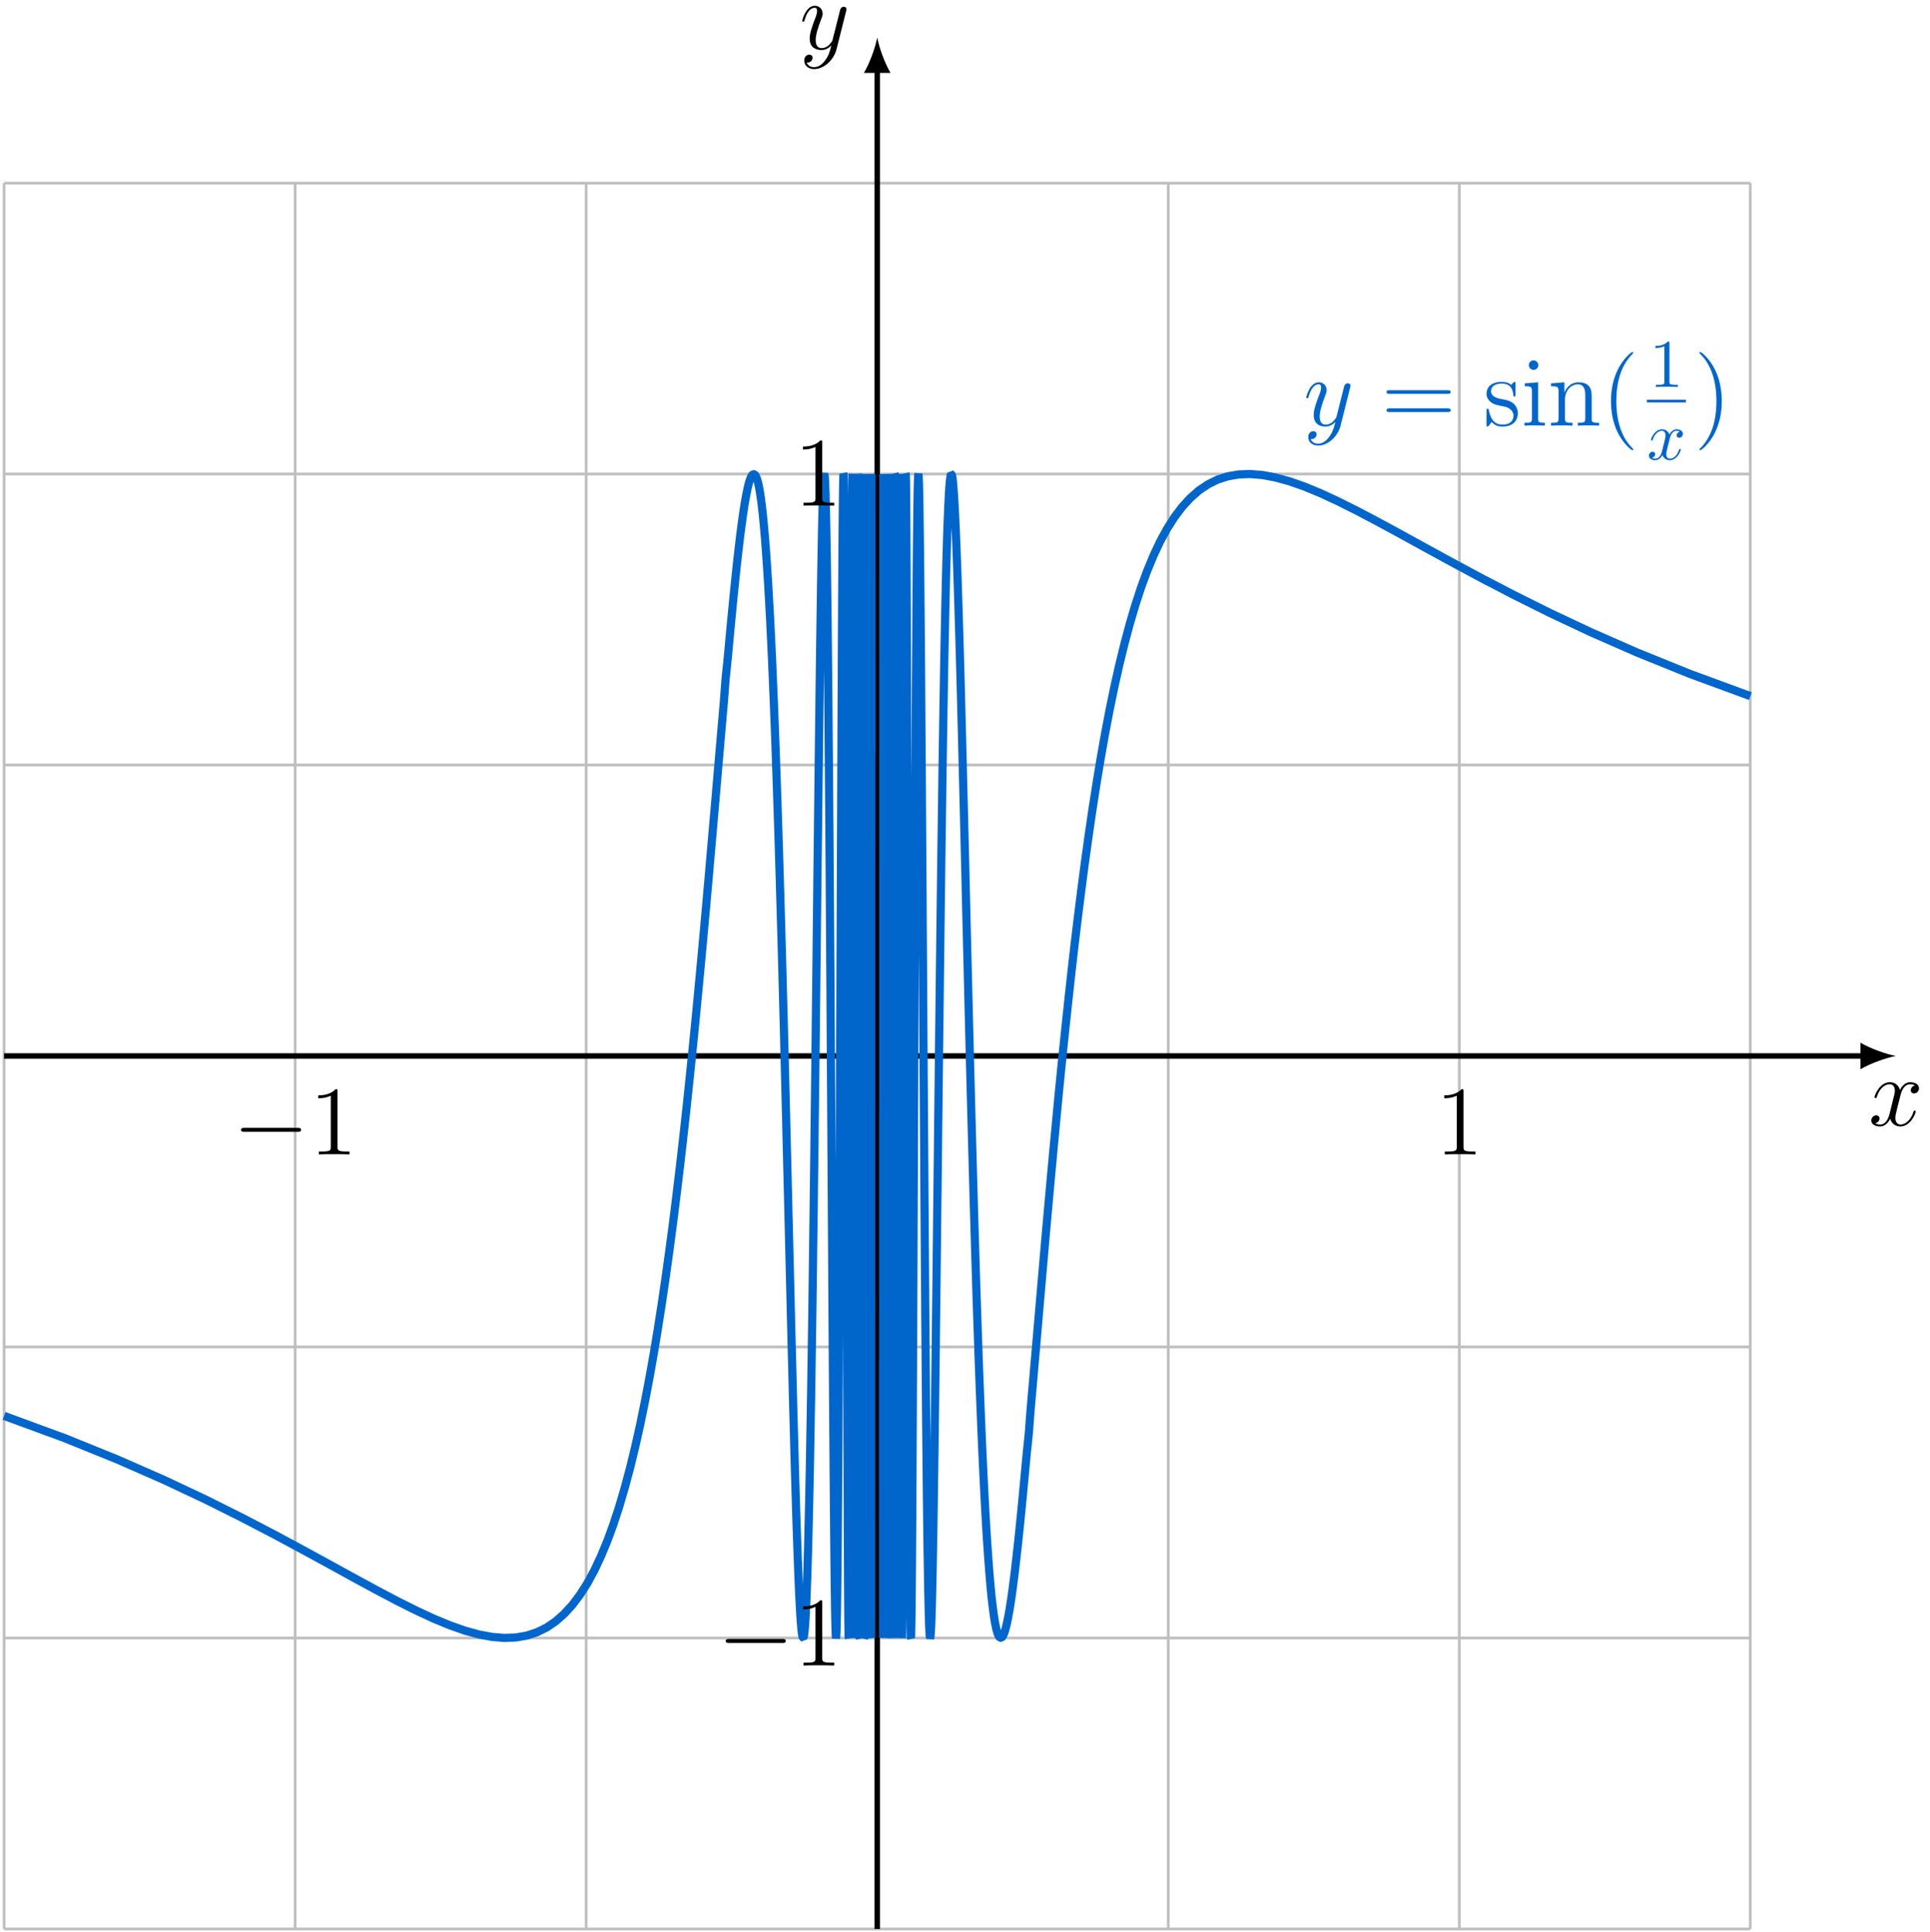 <?xml version="1.0" encoding="UTF-8"?>
<svg xmlns="http://www.w3.org/2000/svg" xmlns:xlink="http://www.w3.org/1999/xlink" width="281.963" height="282.256" viewBox="0 0 281.963 282.256">
<defs>
<g>
<g id="glyph-0-0">
<path d="M 6.797 -5.859 C 6.344 -5.766 6.172 -5.422 6.172 -5.156 C 6.172 -4.812 6.438 -4.688 6.641 -4.688 C 7.078 -4.688 7.375 -5.062 7.375 -5.453 C 7.375 -6.047 6.688 -6.328 6.078 -6.328 C 5.203 -6.328 4.719 -5.469 4.594 -5.188 C 4.266 -6.266 3.375 -6.328 3.109 -6.328 C 1.656 -6.328 0.875 -4.453 0.875 -4.125 C 0.875 -4.078 0.938 -4 1.031 -4 C 1.141 -4 1.172 -4.094 1.203 -4.141 C 1.688 -5.734 2.656 -6.031 3.062 -6.031 C 3.719 -6.031 3.844 -5.438 3.844 -5.094 C 3.844 -4.781 3.766 -4.453 3.578 -3.766 L 3.094 -1.797 C 2.891 -0.938 2.469 -0.141 1.703 -0.141 C 1.641 -0.141 1.281 -0.141 0.969 -0.328 C 1.484 -0.438 1.609 -0.859 1.609 -1.031 C 1.609 -1.312 1.391 -1.484 1.125 -1.484 C 0.781 -1.484 0.406 -1.188 0.406 -0.734 C 0.406 -0.125 1.078 0.141 1.688 0.141 C 2.375 0.141 2.875 -0.406 3.172 -0.984 C 3.406 -0.141 4.109 0.141 4.641 0.141 C 6.109 0.141 6.891 -1.734 6.891 -2.047 C 6.891 -2.125 6.828 -2.188 6.734 -2.188 C 6.609 -2.188 6.594 -2.109 6.562 -2 C 6.172 -0.734 5.328 -0.141 4.688 -0.141 C 4.188 -0.141 3.922 -0.516 3.922 -1.109 C 3.922 -1.422 3.969 -1.656 4.203 -2.594 L 4.703 -4.547 C 4.922 -5.406 5.406 -6.031 6.062 -6.031 C 6.094 -6.031 6.5 -6.031 6.797 -5.859 Z M 6.797 -5.859 "/>
</g>
<g id="glyph-0-1">
<path d="M 3.766 1.609 C 3.391 2.156 2.828 2.641 2.125 2.641 C 1.953 2.641 1.266 2.609 1.047 1.953 C 1.094 1.969 1.156 1.969 1.188 1.969 C 1.625 1.969 1.906 1.594 1.906 1.266 C 1.906 0.938 1.641 0.812 1.422 0.812 C 1.188 0.812 0.688 0.984 0.688 1.688 C 0.688 2.422 1.312 2.922 2.125 2.922 C 3.562 2.922 5 1.609 5.406 0.016 L 6.812 -5.578 C 6.828 -5.656 6.859 -5.734 6.859 -5.828 C 6.859 -6.031 6.688 -6.188 6.469 -6.188 C 6.344 -6.188 6.031 -6.125 5.922 -5.688 L 4.859 -1.484 C 4.797 -1.219 4.797 -1.188 4.672 -1.031 C 4.391 -0.625 3.922 -0.141 3.234 -0.141 C 2.422 -0.141 2.359 -0.938 2.359 -1.312 C 2.359 -2.141 2.734 -3.234 3.125 -4.281 C 3.281 -4.688 3.375 -4.891 3.375 -5.172 C 3.375 -5.781 2.938 -6.328 2.234 -6.328 C 0.922 -6.328 0.391 -4.25 0.391 -4.125 C 0.391 -4.078 0.438 -4 0.547 -4 C 0.672 -4 0.688 -4.062 0.75 -4.266 C 1.094 -5.469 1.641 -6.031 2.188 -6.031 C 2.328 -6.031 2.562 -6.031 2.562 -5.562 C 2.562 -5.188 2.406 -4.781 2.188 -4.234 C 1.484 -2.359 1.484 -1.875 1.484 -1.531 C 1.484 -0.172 2.469 0.141 3.188 0.141 C 3.594 0.141 4.109 0.016 4.625 -0.516 L 4.641 -0.5 C 4.422 0.344 4.281 0.906 3.766 1.609 Z M 3.766 1.609 "/>
</g>
<g id="glyph-1-0">
<path d="M 4.125 -9.188 C 4.125 -9.531 4.125 -9.531 3.844 -9.531 C 3.5 -9.156 2.781 -8.625 1.312 -8.625 L 1.312 -8.203 C 1.641 -8.203 2.359 -8.203 3.141 -8.578 L 3.141 -1.109 C 3.141 -0.594 3.094 -0.422 1.844 -0.422 L 1.391 -0.422 L 1.391 0 C 1.781 -0.031 3.172 -0.031 3.641 -0.031 C 4.109 -0.031 5.5 -0.031 5.875 0 L 5.875 -0.422 L 5.438 -0.422 C 4.172 -0.422 4.125 -0.594 4.125 -1.109 Z M 4.125 -9.188 "/>
</g>
<g id="glyph-1-1">
<path d="M 9.688 -4.641 C 9.891 -4.641 10.141 -4.641 10.141 -4.906 C 10.141 -5.172 9.891 -5.172 9.688 -5.172 L 1.234 -5.172 C 1.031 -5.172 0.781 -5.172 0.781 -4.922 C 0.781 -4.641 1.016 -4.641 1.234 -4.641 Z M 9.688 -1.984 C 9.891 -1.984 10.141 -1.984 10.141 -2.234 C 10.141 -2.516 9.891 -2.516 9.688 -2.516 L 1.234 -2.516 C 1.031 -2.516 0.781 -2.516 0.781 -2.25 C 0.781 -1.984 1.016 -1.984 1.234 -1.984 Z M 9.688 -1.984 "/>
</g>
<g id="glyph-1-2">
<path d="M 4.703 -6.062 C 4.703 -6.328 4.703 -6.391 4.562 -6.391 C 4.453 -6.391 4.172 -6.078 4.078 -5.953 C 3.625 -6.312 3.188 -6.391 2.719 -6.391 C 0.984 -6.391 0.469 -5.453 0.469 -4.656 C 0.469 -4.5 0.469 -4 1.016 -3.5 C 1.484 -3.094 1.969 -3 2.625 -2.875 C 3.406 -2.719 3.594 -2.672 3.953 -2.375 C 4.219 -2.172 4.406 -1.844 4.406 -1.453 C 4.406 -0.828 4.047 -0.141 2.781 -0.141 C 1.844 -0.141 1.141 -0.688 0.828 -2.125 C 0.781 -2.375 0.781 -2.391 0.766 -2.406 C 0.734 -2.469 0.672 -2.469 0.625 -2.469 C 0.469 -2.469 0.469 -2.391 0.469 -2.141 L 0.469 -0.188 C 0.469 0.078 0.469 0.141 0.609 0.141 C 0.688 0.141 0.703 0.125 0.953 -0.172 C 1.016 -0.266 1.016 -0.297 1.234 -0.531 C 1.781 0.141 2.547 0.141 2.797 0.141 C 4.297 0.141 5.047 -0.688 5.047 -1.828 C 5.047 -2.594 4.578 -3.062 4.453 -3.188 C 3.938 -3.625 3.547 -3.719 2.594 -3.891 C 2.172 -3.969 1.125 -4.172 1.125 -5.031 C 1.125 -5.484 1.422 -6.141 2.719 -6.141 C 4.281 -6.141 4.359 -4.812 4.391 -4.359 C 4.406 -4.25 4.5 -4.25 4.547 -4.25 C 4.703 -4.25 4.703 -4.312 4.703 -4.578 Z M 4.703 -6.062 "/>
</g>
<g id="glyph-1-3">
<path d="M 2.5 -8.828 C 2.5 -9.203 2.188 -9.531 1.797 -9.531 C 1.422 -9.531 1.109 -9.234 1.109 -8.844 C 1.109 -8.422 1.453 -8.141 1.797 -8.141 C 2.234 -8.141 2.5 -8.516 2.5 -8.828 Z M 0.516 -6.172 L 0.516 -5.75 C 1.438 -5.75 1.562 -5.672 1.562 -4.969 L 1.562 -1.062 C 1.562 -0.422 1.406 -0.422 0.469 -0.422 L 0.469 0 C 0.875 -0.031 1.562 -0.031 1.984 -0.031 C 2.141 -0.031 2.969 -0.031 3.453 0 L 3.453 -0.422 C 2.531 -0.422 2.469 -0.484 2.469 -1.047 L 2.469 -6.328 Z M 0.516 -6.172 "/>
</g>
<g id="glyph-1-4">
<path d="M 6.391 -3.484 C 6.391 -4.812 6.391 -5.219 6.047 -5.688 C 5.641 -6.234 4.969 -6.328 4.469 -6.328 C 3.078 -6.328 2.531 -5.141 2.422 -4.844 L 2.406 -4.844 L 2.406 -6.328 L 0.453 -6.172 L 0.453 -5.75 C 1.438 -5.75 1.547 -5.656 1.547 -4.953 L 1.547 -1.062 C 1.547 -0.422 1.391 -0.422 0.453 -0.422 L 0.453 0 C 0.828 -0.031 1.609 -0.031 2.016 -0.031 C 2.422 -0.031 3.203 -0.031 3.578 0 L 3.578 -0.422 C 2.656 -0.422 2.484 -0.422 2.484 -1.062 L 2.484 -3.734 C 2.484 -5.234 3.469 -6.031 4.359 -6.031 C 5.25 -6.031 5.453 -5.312 5.453 -4.438 L 5.453 -1.062 C 5.453 -0.422 5.297 -0.422 4.359 -0.422 L 4.359 0 C 4.734 -0.031 5.516 -0.031 5.906 -0.031 C 6.328 -0.031 7.094 -0.031 7.469 0 L 7.469 -0.422 C 6.75 -0.422 6.391 -0.422 6.391 -0.844 Z M 6.391 -3.484 "/>
</g>
<g id="glyph-1-5">
<path d="M 4.656 3.484 C 4.656 3.438 4.656 3.406 4.422 3.172 C 2.984 1.719 2.188 -0.641 2.188 -3.578 C 2.188 -6.359 2.859 -8.75 4.516 -10.438 C 4.656 -10.578 4.656 -10.594 4.656 -10.641 C 4.656 -10.734 4.594 -10.75 4.531 -10.75 C 4.344 -10.75 3.172 -9.719 2.469 -8.312 C 1.734 -6.875 1.406 -5.328 1.406 -3.578 C 1.406 -2.297 1.609 -0.594 2.359 0.953 C 3.203 2.672 4.375 3.594 4.531 3.594 C 4.594 3.594 4.656 3.578 4.656 3.484 Z M 4.656 3.484 "/>
</g>
<g id="glyph-1-6">
<path d="M 4.047 -3.578 C 4.047 -4.656 3.906 -6.438 3.094 -8.109 C 2.25 -9.828 1.078 -10.75 0.922 -10.75 C 0.859 -10.75 0.781 -10.734 0.781 -10.641 C 0.781 -10.594 0.781 -10.578 1.031 -10.328 C 2.469 -8.875 3.266 -6.516 3.266 -3.578 C 3.266 -0.797 2.594 1.594 0.938 3.281 C 0.781 3.406 0.781 3.438 0.781 3.484 C 0.781 3.578 0.859 3.594 0.922 3.594 C 1.109 3.594 2.281 2.562 2.984 1.156 C 3.719 -0.297 4.047 -1.844 4.047 -3.578 Z M 4.047 -3.578 "/>
</g>
<g id="glyph-2-0">
<path d="M 9.453 -3.297 C 9.703 -3.297 9.953 -3.297 9.953 -3.578 C 9.953 -3.875 9.703 -3.875 9.453 -3.875 L 1.688 -3.875 C 1.453 -3.875 1.188 -3.875 1.188 -3.578 C 1.188 -3.297 1.453 -3.297 1.688 -3.297 Z M 9.453 -3.297 "/>
</g>
<g id="glyph-3-0">
<path d="M 2.938 -6.375 C 2.938 -6.625 2.938 -6.641 2.703 -6.641 C 2.078 -6 1.203 -6 0.891 -6 L 0.891 -5.688 C 1.094 -5.688 1.672 -5.688 2.188 -5.953 L 2.188 -0.781 C 2.188 -0.422 2.156 -0.312 1.266 -0.312 L 0.953 -0.312 L 0.953 0 C 1.297 -0.031 2.156 -0.031 2.562 -0.031 C 2.953 -0.031 3.828 -0.031 4.172 0 L 4.172 -0.312 L 3.859 -0.312 C 2.953 -0.312 2.938 -0.422 2.938 -0.781 Z M 2.938 -6.375 "/>
</g>
<g id="glyph-4-0">
<path d="M 3.328 -3.016 C 3.391 -3.266 3.625 -4.188 4.312 -4.188 C 4.359 -4.188 4.609 -4.188 4.812 -4.062 C 4.531 -4 4.344 -3.766 4.344 -3.516 C 4.344 -3.359 4.453 -3.172 4.719 -3.172 C 4.938 -3.172 5.25 -3.344 5.25 -3.75 C 5.25 -4.266 4.672 -4.406 4.328 -4.406 C 3.75 -4.406 3.406 -3.875 3.281 -3.656 C 3.031 -4.312 2.5 -4.406 2.203 -4.406 C 1.172 -4.406 0.594 -3.125 0.594 -2.875 C 0.594 -2.766 0.703 -2.766 0.719 -2.766 C 0.797 -2.766 0.828 -2.797 0.844 -2.875 C 1.188 -3.938 1.844 -4.188 2.188 -4.188 C 2.375 -4.188 2.719 -4.094 2.719 -3.516 C 2.719 -3.203 2.547 -2.547 2.188 -1.141 C 2.031 -0.531 1.672 -0.109 1.234 -0.109 C 1.172 -0.109 0.953 -0.109 0.734 -0.234 C 0.984 -0.297 1.203 -0.5 1.203 -0.781 C 1.203 -1.047 0.984 -1.125 0.844 -1.125 C 0.531 -1.125 0.297 -0.875 0.297 -0.547 C 0.297 -0.094 0.781 0.109 1.219 0.109 C 1.891 0.109 2.25 -0.594 2.266 -0.641 C 2.391 -0.281 2.75 0.109 3.344 0.109 C 4.375 0.109 4.938 -1.172 4.938 -1.422 C 4.938 -1.531 4.859 -1.531 4.828 -1.531 C 4.734 -1.531 4.719 -1.484 4.688 -1.422 C 4.359 -0.344 3.688 -0.109 3.375 -0.109 C 2.984 -0.109 2.828 -0.422 2.828 -0.766 C 2.828 -0.984 2.875 -1.203 2.984 -1.641 Z M 3.328 -3.016 "/>
</g>
</g>
<clipPath id="clip-0">
<path clip-rule="nonzero" d="M 0 26 L 256 26 L 256 282.258 L 0 282.258 Z M 0 26 "/>
</clipPath>
<clipPath id="clip-1">
<path clip-rule="nonzero" d="M 127 9 L 129 9 L 129 282.258 L 127 282.258 Z M 127 9 "/>
</clipPath>
</defs>
<g clip-path="url(#clip-0)">
<path fill="none" stroke-width="0.399" stroke-linecap="butt" stroke-linejoin="bevel" stroke="rgb(75%, 75%, 75%)" stroke-opacity="1" stroke-miterlimit="10" d="M -127.559 -127.561 L 127.562 -127.561 M -127.559 -85.042 L 127.562 -85.042 M -127.559 -42.518 L 127.562 -42.518 M -127.559 0.001 L 127.562 0.001 M -127.559 42.521 L 127.562 42.521 M -127.559 85.04 L 127.562 85.04 M -127.559 127.544 L 127.562 127.544 M -127.559 -127.561 L -127.559 127.56 M -85.04 -127.561 L -85.04 127.56 M -42.52 -127.561 L -42.52 127.56 M -0.001 -127.561 L -0.001 127.56 M 42.519 -127.561 L 42.519 127.56 M 85.042 -127.561 L 85.042 127.56 M 127.546 -127.561 L 127.546 127.56 " transform="matrix(1, 0, 0, -1, 128.157, 154.298)"/>
</g>
<path fill="none" stroke-width="0.797" stroke-linecap="butt" stroke-linejoin="bevel" stroke="rgb(0%, 0%, 0%)" stroke-opacity="1" stroke-miterlimit="10" d="M -127.559 0.001 L 144.159 0.001 " transform="matrix(1, 0, 0, -1, 128.157, 154.298)"/>
<path fill-rule="nonzero" fill="rgb(0%, 0%, 0%)" fill-opacity="1" d="M 276.977 154.297 C 275.598 154.039 273.352 153.262 271.797 152.355 L 271.797 156.242 C 273.352 155.336 275.598 154.559 276.977 154.297 "/>
<g fill="rgb(0%, 0%, 0%)" fill-opacity="1">
<use xlink:href="#glyph-0-0" x="272.984" y="164.46"/>
</g>
<g clip-path="url(#clip-1)">
<path fill="none" stroke-width="0.797" stroke-linecap="butt" stroke-linejoin="bevel" stroke="rgb(0%, 0%, 0%)" stroke-opacity="1" stroke-miterlimit="10" d="M -0.001 -127.561 L -0.001 144.157 " transform="matrix(1, 0, 0, -1, 128.157, 154.298)"/>
</g>
<path fill-rule="nonzero" fill="rgb(0%, 0%, 0%)" fill-opacity="1" d="M 128.156 5.477 C 127.898 6.859 127.121 9.105 126.215 10.656 L 130.102 10.656 C 129.191 9.105 128.418 6.859 128.156 5.477 "/>
<g fill="rgb(0%, 0%, 0%)" fill-opacity="1">
<use xlink:href="#glyph-0-1" x="116.808" y="7.173"/>
</g>
<path fill="none" stroke-width="1.196" stroke-linecap="butt" stroke-linejoin="bevel" stroke="rgb(0%, 40.015%, 79.999%)" stroke-opacity="1" stroke-miterlimit="10" d="M -127.559 -52.585 L -118.708 -55.839 L -111.012 -58.956 L -104.251 -61.925 L -98.262 -64.741 L -92.934 -67.401 L -88.145 -69.893 L -83.829 -72.214 L -79.911 -74.354 L -76.352 -76.311 L -73.091 -78.077 L -70.098 -79.655 L -67.341 -81.034 L -64.79 -82.218 L -62.427 -83.194 L -60.231 -83.968 L -58.18 -84.53 L -56.27 -84.886 L -54.477 -85.034 L -52.798 -84.968 L -51.216 -84.698 L -49.727 -84.214 L -48.329 -83.526 L -46.997 -82.628 L -45.743 -81.526 L -44.552 -80.229 L -43.423 -78.729 L -42.344 -77.038 L -41.321 -75.151 L -40.352 -73.081 L -39.419 -70.831 L -38.532 -68.409 L -37.684 -65.815 L -36.876 -63.061 L -36.098 -60.151 L -35.352 -57.093 L -34.634 -53.889 L -33.95 -50.557 L -33.29 -47.097 L -32.653 -43.526 L -32.044 -39.843 L -31.454 -36.061 L -30.887 -32.194 L -30.341 -28.245 L -29.809 -24.225 L -29.302 -20.147 L -28.805 -16.018 L -28.329 -11.854 L -27.868 -7.655 L -27.423 -3.44 L -26.989 0.782 L -26.571 5.005 L -26.165 9.212 L -25.77 13.4 L -25.387 17.556 L -25.016 21.665 L -24.657 25.72 L -24.309 29.716 L -23.97 33.634 L -23.634 37.474 L -23.313 41.22 L -23.001 44.861 L -22.696 48.392 L -22.399 51.806 L -22.153 55.091 L -21.829 58.239 L -21.552 61.247 L -21.286 64.099 L -21.024 66.794 L -20.766 69.325 L -20.52 71.685 L -20.274 73.868 L -20.04 75.872 L -19.805 77.685 L -19.579 79.306 L -19.36 80.736 L -19.141 81.958 L -18.93 82.982 L -18.723 83.806 L -18.52 84.419 L -18.321 84.825 L -18.13 85.017 L -17.938 85.001 L -17.751 84.778 L -17.571 84.345 L -17.391 83.704 L -17.216 82.857 L -17.044 81.802 L -16.876 80.548 L -16.712 79.095 L -16.552 77.446 L -16.391 75.607 L -16.239 73.583 L -16.087 71.372 L -15.934 68.989 L -15.79 66.435 L -15.641 63.716 L -15.501 60.841 L -15.36 57.818 L -15.227 54.65 L -15.091 51.345 L -14.958 47.915 L -14.829 44.368 L -14.704 40.708 L -14.579 36.95 L -14.454 33.103 L -14.333 29.173 L -14.216 25.169 L -14.098 21.103 L -13.981 16.985 L -13.868 12.829 L -13.759 8.638 L -13.645 4.427 L -13.434 -4.018 L -13.329 -8.233 L -13.227 -12.425 L -13.126 -16.589 L -13.024 -20.71 L -12.927 -24.78 L -12.829 -28.792 L -12.731 -32.725 L -12.641 -36.585 L -12.548 -40.35 L -12.454 -44.018 L -12.364 -47.581 L -12.278 -51.022 L -12.188 -54.335 L -12.102 -57.518 L -12.02 -60.557 L -11.934 -63.444 L -11.852 -66.182 L -11.77 -68.753 L -11.688 -71.151 L -11.61 -73.378 L -11.532 -75.421 L -11.458 -77.276 L -11.38 -78.944 L -11.305 -80.421 L -11.231 -81.69 L -11.157 -82.764 L -11.087 -83.632 L -11.012 -84.292 L -10.942 -84.745 L -10.872 -84.991 L -10.805 -85.026 L -10.735 -84.85 L -10.669 -84.464 L -10.602 -83.87 L -10.54 -83.069 L -10.473 -82.069 L -10.411 -80.862 L -10.348 -79.452 L -10.286 -77.847 L -10.223 -76.054 L -10.165 -74.069 L -10.102 -71.905 L -10.044 -69.561 L -9.985 -67.046 L -9.927 -64.366 L -9.868 -61.526 L -9.813 -58.534 L -9.759 -55.401 L -9.704 -52.128 L -9.645 -48.725 L -9.595 -45.206 L -9.54 -41.573 L -9.485 -37.835 L -9.434 -34.007 L -9.384 -30.097 L -9.333 -26.108 L -9.282 -22.057 L -9.231 -17.952 L -9.18 -13.8 L -9.134 -9.616 L -9.083 -5.409 L -9.036 -1.19 L -8.989 3.032 L -8.942 7.251 L -8.895 11.45 L -8.848 15.618 L -8.805 19.751 L -8.759 23.837 L -8.716 27.86 L -8.669 31.818 L -8.626 35.693 L -8.583 39.482 L -8.54 43.173 L -8.497 46.759 L -8.454 50.228 L -8.415 53.575 L -8.372 56.79 L -8.333 59.861 L -8.29 62.786 L -8.251 65.556 L -8.212 68.165 L -8.173 70.607 L -8.134 72.872 L -8.095 74.962 L -8.059 76.861 L -8.02 78.571 L -7.981 80.091 L -7.946 81.411 L -7.907 82.532 L -7.872 83.446 L -7.837 84.157 L -7.802 84.657 L -7.766 84.95 L -7.731 85.036 L -7.696 84.911 L -7.661 84.575 L -7.626 84.028 L -7.595 83.278 L -7.559 82.318 L -7.528 81.157 L -7.493 79.798 L -7.462 78.239 L -7.43 76.489 L -7.395 74.548 L -7.364 72.427 L -7.333 70.122 L -7.302 67.65 L -7.27 65.005 L -7.239 62.204 L -7.208 59.247 L -7.18 56.142 L -7.149 52.903 L -7.118 49.528 L -7.091 46.036 L -7.059 42.431 L -7.032 38.72 L -7.001 34.907 L -6.973 31.017 L -6.946 27.044 L -6.919 23.005 L -6.891 18.911 L -6.864 14.771 L -6.833 10.595 L -6.809 6.392 L -6.782 2.173 L -6.755 -2.05 L -6.727 -6.268 L -6.7 -10.472 L -6.677 -14.651 L -6.649 -18.792 L -6.622 -22.89 L -6.598 -26.929 L -6.571 -30.897 L -6.548 -34.796 L -6.524 -38.608 L -6.497 -42.323 L -6.473 -45.932 L -6.45 -49.429 L -6.423 -52.804 L -6.399 -56.054 L -6.376 -59.159 L -6.352 -62.12 L -6.329 -64.925 L -6.305 -67.573 L -6.282 -70.054 L -6.259 -72.358 L -6.235 -74.491 L -6.216 -76.436 L -6.192 -78.19 L -6.169 -79.757 L -6.149 -81.12 L -6.126 -82.288 L -6.102 -83.253 L -6.083 -84.011 L -6.059 -84.561 L -6.04 -84.901 L -6.016 -85.034 L -5.997 -84.956 L -5.977 -84.671 L -5.954 -84.175 L -5.934 -83.472 L -5.915 -82.561 L -5.891 -81.448 L -5.872 -80.132 L -5.852 -78.62 L -5.833 -76.913 L -5.813 -75.018 L -5.794 -72.936 L -5.774 -70.675 L -5.755 -68.241 L -5.735 -65.636 L -5.716 -62.87 L -5.696 -59.948 L -5.677 -56.882 L -5.661 -53.671 L -5.641 -50.327 L -5.622 -46.862 L -5.606 -43.28 L -5.587 -39.589 L -5.567 -35.807 L -5.552 -31.932 L -5.532 -27.979 L -5.512 -23.952 L -5.497 -19.87 L -5.477 -15.741 L -5.462 -11.573 L -5.442 -7.374 L -5.427 -3.159 L -5.411 1.064 L -5.391 5.286 L -5.376 9.493 L -5.36 13.677 L -5.341 17.833 L -5.325 21.939 L -5.309 25.989 L -5.294 29.982 L -5.274 33.896 L -5.259 37.724 L -5.243 41.466 L -5.227 45.103 L -5.212 48.626 L -5.196 52.028 L -5.18 55.306 L -5.165 58.446 L -5.149 61.443 L -5.134 64.286 L -5.118 66.97 L -5.102 69.489 L -5.087 71.837 L -5.071 74.009 L -5.059 75.997 L -5.044 77.798 L -5.028 79.411 L -5.012 80.821 L -4.997 82.032 L -4.985 83.044 L -4.97 83.849 L -4.954 84.45 L -4.942 84.841 L -4.927 85.025 L -4.911 84.993 L -4.899 84.755 L -4.884 84.31 L -4.872 83.653 L -4.856 82.79 L -4.845 81.728 L -4.829 80.458 L -4.817 78.989 L -4.802 77.329 L -4.79 75.478 L -4.774 73.439 L -4.762 71.22 L -4.751 68.825 L -4.735 66.259 L -4.723 63.528 L -4.708 60.646 L -4.696 57.607 L -4.684 54.431 L -4.673 51.122 L -4.657 47.681 L -4.645 44.126 L -4.634 40.462 L -4.622 36.696 L -4.61 32.841 L -4.595 28.907 L -4.583 24.9 L -4.571 20.829 L -4.559 16.708 L -4.548 12.548 L -4.536 8.357 L -4.524 4.142 L -4.512 -0.081 L -4.501 -4.3 L -4.489 -8.514 L -4.477 -12.706 L -4.466 -16.866 L -4.454 -20.983 L -4.442 -25.054 L -4.43 -29.057 L -4.419 -32.991 L -4.407 -36.839 L -4.395 -40.6 L -4.384 -44.261 L -4.372 -47.811 L -4.36 -51.249 L -4.352 -54.554 L -4.341 -57.725 L -4.329 -60.753 L -4.317 -63.636 L -4.305 -66.358 L -4.298 -68.917 L -4.286 -71.307 L -4.274 -73.518 L -4.262 -75.55 L -4.255 -77.393 L -4.243 -79.05 L -4.231 -80.511 L -4.223 -81.772 L -4.212 -82.827 L -4.2 -83.682 L -4.192 -84.331 L -4.18 -84.768 L -4.169 -84.999 L -4.161 -85.022 L -4.149 -84.831 L -4.141 -84.432 L -4.13 -83.823 L -4.118 -83.011 L -4.11 -81.991 L -4.102 -80.772 L -4.091 -79.35 L -4.079 -77.737 L -4.071 -75.925 L -4.063 -73.929 L -4.052 -71.753 L -4.044 -69.397 L -4.032 -66.874 L -4.024 -64.182 L -4.012 -61.331 L -4.005 -58.331 L -3.997 -55.182 L -3.985 -51.901 L -3.977 -48.495 L -3.966 -44.968 L -3.958 -41.327 L -3.95 -37.581 L -3.938 -33.749 L -3.93 -29.831 L -3.923 -25.839 L -3.915 -21.784 L -3.903 -17.675 L -3.895 -13.522 L -3.887 -9.335 L -3.876 -5.128 L -3.86 3.318 L -3.852 7.532 L -3.841 11.732 L -3.833 15.9 L -3.825 20.025 L -3.817 24.107 L -3.809 28.13 L -3.802 32.079 L -3.79 35.95 L -3.782 39.732 L -3.774 43.419 L -3.766 46.993 L -3.759 50.458 L -3.751 53.794 L -3.743 56.997 L -3.735 60.064 L -3.727 62.978 L -3.72 65.736 L -3.712 68.333 L -3.7 70.763 L -3.692 73.017 L -3.684 75.095 L -3.677 76.982 L -3.669 78.681 L -3.661 80.185 L -3.653 81.493 L -3.645 82.599 L -3.637 83.501 L -3.63 84.196 L -3.622 84.685 L -3.614 84.962 L -3.606 85.032 L -3.598 84.892 L -3.591 84.544 L -3.587 83.986 L -3.579 83.22 L -3.571 82.247 L -3.563 81.071 L -3.555 79.696 L -3.548 78.126 L -3.54 76.364 L -3.532 74.415 L -3.528 72.278 L -3.52 69.962 L -3.512 67.474 L -3.505 64.821 L -3.497 62.009 L -3.489 59.044 L -3.481 55.931 L -3.477 52.681 L -3.47 49.298 L -3.462 45.798 L -3.454 42.185 L -3.45 38.466 L -3.442 34.65 L -3.434 30.751 L -3.427 26.775 L -3.419 22.735 L -3.415 18.638 L -3.407 14.493 L -3.399 10.314 L -3.391 6.111 L -3.387 1.892 L -3.38 -2.335 L -3.372 -6.554 L -3.368 -10.753 L -3.36 -14.929 L -3.352 -19.069 L -3.348 -23.159 L -3.341 -27.194 L -3.333 -31.163 L -3.329 -35.054 L -3.321 -38.858 L -3.313 -42.569 L -3.309 -46.171 L -3.302 -49.659 L -3.294 -53.026 L -3.29 -56.261 L -3.282 -59.358 L -3.278 -62.311 L -3.27 -65.108 L -3.262 -67.745 L -3.259 -70.214 L -3.251 -72.507 L -3.247 -74.624 L -3.239 -76.557 L -3.231 -78.304 L -3.227 -79.854 L -3.22 -81.206 L -3.216 -82.358 L -3.208 -83.307 L -3.204 -84.054 L -3.196 -84.593 L -3.192 -84.921 L -3.184 -85.038 L -3.18 -84.944 L -3.173 -84.643 L -3.169 -84.132 L -3.161 -83.417 L -3.157 -82.495 L -3.149 -81.366 L -3.145 -80.038 L -3.137 -78.511 L -3.134 -76.792 L -3.126 -74.886 L -3.122 -72.792 L -3.114 -70.518 L -3.11 -68.073 L -3.102 -65.456 L -3.098 -62.679 L -3.095 -59.749 L -3.087 -56.671 L -3.083 -53.452 L -3.075 -50.1 L -3.071 -46.624 L -3.063 -43.038 L -3.059 -39.343 L -3.055 -35.55 L -3.048 -31.667 L -3.044 -27.71 L -3.04 -23.682 L -3.032 -19.597 L -3.028 -15.464 L -3.02 -11.292 L -3.016 -7.093 L -3.012 -2.874 L -3.005 1.349 L -3.001 5.568 L -2.997 9.775 L -2.989 13.958 L -2.985 18.107 L -2.981 22.212 L -2.973 26.263 L -2.97 30.243 L -2.966 34.153 L -2.958 37.982 L -2.954 41.712 L -2.95 45.341 L -2.946 48.857 L -2.938 52.255 L -2.934 55.521 L -2.93 58.65 L -2.923 61.638 L -2.919 64.47 L -2.915 67.146 L -2.907 69.653 L -2.903 71.989 L -2.899 74.15 L -2.895 76.122 L -2.887 77.911 L -2.884 79.509 L -2.88 80.911 L -2.876 82.111 L -2.872 83.107 L -2.864 83.896 L -2.86 84.482 L -2.856 84.861 L -2.852 85.028 L -2.845 84.986 L -2.841 84.732 L -2.837 84.271 L -2.833 83.603 L -2.829 82.724 L -2.821 81.646 L -2.817 80.368 L -2.813 78.888 L -2.809 77.212 L -2.805 75.345 L -2.802 73.294 L -2.794 71.064 L -2.79 68.657 L -2.786 66.079 L -2.782 63.341 L -2.778 60.443 L -2.774 57.4 L -2.766 54.212 L -2.762 50.892 L -2.759 47.446 L -2.755 43.884 L -2.751 40.212 L -2.747 36.443 L -2.743 32.579 L -2.735 28.638 L -2.731 24.63 L -2.727 20.556 L -2.723 16.431 L -2.72 12.267 L -2.716 8.075 L -2.712 3.861 L -2.704 -4.585 L -2.7 -8.796 L -2.692 -12.983 L -2.688 -17.143 L -2.684 -21.257 L -2.68 -25.323 L -2.677 -29.323 L -2.673 -33.249 L -2.669 -37.097 L -2.665 -40.85 L -2.661 -44.503 L -2.657 -48.046 L -2.653 -51.475 L -2.649 -54.772 L -2.645 -57.936 L -2.641 -60.956 L -2.637 -63.823 L -2.63 -66.534 L -2.626 -69.081 L -2.622 -71.46 L -2.618 -73.663 L -2.614 -75.682 L -2.61 -77.511 L -2.606 -79.151 L -2.602 -80.6 L -2.598 -81.847 L -2.595 -82.893 L -2.591 -83.733 L -2.587 -84.366 L -2.583 -84.792 L -2.579 -85.007 L -2.575 -85.014 L -2.571 -84.811 L -2.567 -84.401 L -2.563 -83.776 L -2.559 -82.948 L -2.555 -81.917 L -2.552 -80.682 L -2.548 -79.249 L -2.548 -77.62 L -2.54 -75.8 L -2.54 -73.792 L -2.536 -71.6 L -2.532 -69.233 L -2.528 -66.694 L -2.524 -63.995 L -2.52 -61.136 L -2.516 -58.124 L -2.512 -54.968 L -2.509 -51.679 L -2.505 -48.261 L -2.501 -44.725 L -2.497 -41.077 L -2.493 -37.331 L -2.489 -33.487 L -2.485 -29.565 L -2.481 -25.569 L -2.477 -21.511 L -2.477 -17.397 L -2.473 -13.241 L -2.47 -9.054 L -2.466 -4.843 L -2.462 -0.62 L -2.458 3.599 L -2.454 7.814 L -2.45 12.009 L -2.446 16.177 L -2.442 20.302 L -2.438 24.38 L -2.438 28.396 L -2.434 32.341 L -2.43 36.208 L -2.427 39.982 L -2.423 43.661 L -2.419 47.232 L -2.415 50.685 L -2.415 54.013 L -2.411 57.208 L -2.407 60.263 L -2.403 63.169 L -2.399 65.915 L -2.395 68.505 L -2.391 70.923 L -2.391 73.165 L -2.387 75.228 L -2.384 77.103 L -2.38 78.79 L -2.376 80.282 L -2.372 81.571 L -2.368 82.665 L -2.368 83.552 L -2.364 84.236 L -2.36 84.712 L -2.356 84.974 L -2.352 85.032 L -2.348 84.876 L -2.348 84.513 L -2.345 83.939 L -2.341 83.161 L -2.337 82.177 L -2.333 80.989 L -2.329 79.599 L -2.329 78.017 L -2.325 76.239 L -2.321 74.275 L -2.317 72.13 L -2.313 69.802 L -2.313 67.302 L -2.309 64.638 L -2.305 61.814 L -2.302 58.837 L -2.298 55.72 L -2.298 52.458 L -2.294 49.068 L -2.29 45.56 L -2.286 41.939 L -2.282 38.212 L -2.282 34.392 L -2.278 30.485 L -2.274 26.509 L -2.27 22.462 L -2.27 18.36 L -2.266 14.216 L -2.262 10.032 L -2.259 5.829 L -2.259 1.607 L -2.255 -2.616 L -2.251 -6.835 L -2.247 -11.034 L -2.243 -15.21 L -2.243 -19.347 L -2.239 -23.432 L -2.235 -27.464 L -2.235 -31.429 L -2.231 -35.311 L -2.227 -39.108 L -2.223 -42.815 L -2.223 -46.409 L -2.22 -49.889 L -2.216 -53.249 L -2.212 -56.475 L -2.212 -59.561 L -2.208 -62.503 L -2.204 -65.288 L -2.204 -67.917 L -2.2 -70.374 L -2.196 -72.655 L -2.192 -74.761 L -2.192 -76.682 L -2.188 -78.413 L -2.184 -79.952 L -2.184 -81.292 L -2.18 -82.429 L -2.177 -83.366 L -2.173 -84.093 L -2.173 -84.62 L -2.169 -84.932 L -2.165 -85.038 L -2.161 -84.932 L -2.161 -84.616 L -2.157 -84.089 L -2.153 -83.358 L -2.153 -82.425 L -2.149 -81.284 L -2.145 -79.944 L -2.145 -78.401 L -2.141 -76.671 L -2.137 -74.749 L -2.137 -72.643 L -2.134 -70.358 L -2.13 -67.901 L -2.13 -65.272 L -2.126 -62.487 L -2.122 -59.546 L -2.118 -56.456 L -2.118 -53.229 L -2.114 -49.87 L -2.11 -46.389 L -2.11 -42.792 L -2.106 -39.089 L -2.102 -35.288 L -2.102 -31.405 L -2.098 -27.44 L -2.095 -23.413 L -2.095 -19.323 L -2.091 -15.186 L -2.091 -11.011 L -2.087 -6.811 L -2.083 -2.593 L -2.083 1.63 L -2.079 5.853 L -2.075 10.06 L -2.075 14.236 L -2.071 18.384 L -2.067 22.485 L -2.067 26.528 L -2.063 30.509 L -2.059 34.415 L -2.059 38.232 L -2.055 41.958 L -2.052 45.579 L -2.052 49.087 L -2.048 52.478 L -2.048 55.736 L -2.044 58.857 L -2.04 61.833 L -2.04 64.653 L -2.036 67.318 L -2.036 69.814 L -2.032 72.142 L -2.028 74.29 L -2.028 76.247 L -2.024 78.025 L -2.024 79.607 L -2.02 80.997 L -2.016 82.181 L -2.016 83.165 L -2.012 83.943 L -2.012 84.517 L -2.009 84.876 L -2.005 85.032 L -2.005 84.974 L -2.001 84.708 L -2.001 84.236 L -1.997 83.548 L -1.993 82.661 L -1.993 81.564 L -1.989 80.271 L -1.989 78.778 L -1.985 77.095 L -1.981 75.216 L -1.981 73.15 L -1.977 70.907 L -1.977 68.489 L -1.973 65.903 L -1.97 63.15 L -1.97 60.247 L -1.966 57.193 L -1.966 53.993 L -1.962 50.665 L -1.962 47.212 L -1.958 43.642 L -1.954 39.962 L -1.954 36.185 L -1.95 32.318 L -1.95 28.372 L -1.946 24.357 L -1.942 20.278 L -1.942 16.153 L -1.938 11.986 L -1.938 7.79 L -1.934 3.575 L -1.934 -0.647 L -1.93 -4.866 L -1.93 -9.077 L -1.927 -13.264 L -1.923 -17.421 L -1.923 -21.534 L -1.919 -25.593 L -1.919 -29.589 L -1.915 -33.511 L -1.915 -37.35 L -1.911 -41.1 L -1.911 -44.745 L -1.907 -48.28 L -1.907 -51.698 L -1.903 -54.987 L -1.899 -58.139 L -1.899 -61.151 L -1.895 -64.011 L -1.895 -66.71 L -1.891 -69.249 L -1.891 -71.612 L -1.887 -73.804 L -1.887 -75.811 L -1.884 -77.628 L -1.884 -79.257 L -1.88 -80.69 L -1.876 -81.921 L -1.876 -82.952 L -1.872 -83.78 L -1.872 -84.405 L -1.868 -84.811 L -1.868 -85.014 L -1.864 -85.007 L -1.864 -84.788 L -1.86 -84.362 L -1.86 -83.729 L -1.856 -82.886 L -1.856 -81.839 L -1.852 -80.593 L -1.852 -79.143 L -1.848 -77.503 L -1.848 -75.671 L -1.845 -73.651 L -1.845 -71.448 L -1.841 -69.069 L -1.841 -66.518 L -1.837 -63.807 L -1.837 -60.936 L -1.833 -57.917 L -1.833 -54.753 L -1.829 -51.452 L -1.829 -48.026 L -1.825 -44.483 L -1.825 -40.831 L -1.821 -37.073 L -1.821 -33.229 L -1.817 -29.3 L -1.817 -25.3 L -1.813 -21.237 L -1.813 -17.12 L -1.809 -12.964 L -1.809 -8.772 L -1.805 -4.561 L -1.805 -0.339 L -1.802 3.884 L -1.802 8.095 L -1.798 12.29 L -1.798 16.454 L -1.794 20.579 L -1.794 24.65 L -1.79 28.661 L -1.79 36.462 L -1.786 40.232 L -1.786 43.903 L -1.782 47.466 L -1.782 50.911 L -1.778 54.232 L -1.778 57.415 L -1.774 60.462 L -1.774 63.357 L -1.77 66.095 L -1.77 68.673 L -1.766 71.075 L -1.766 73.306 L -1.762 75.357 L -1.762 77.224 L -1.759 78.896 L -1.759 80.376 L -1.755 81.653 L -1.755 83.607 L -1.751 84.275 L -1.751 84.736 L -1.747 84.986 L -1.747 85.028 L -1.743 84.857 L -1.743 84.482 L -1.739 83.892 L -1.739 83.099 L -1.735 82.103 L -1.735 79.501 L -1.731 77.903 L -1.731 76.114 L -1.727 74.134 L -1.727 71.978 L -1.723 69.642 L -1.723 67.13 L -1.72 64.454 L -1.72 58.634 L -1.716 55.501 L -1.716 52.236 L -1.712 48.837 L -1.712 45.321 L -1.708 41.693 L -1.708 37.958 L -1.704 34.134 L -1.704 26.239 L -1.7 22.189 L -1.7 18.083 L -1.696 13.935 L -1.696 9.751 L -1.692 5.544 L -1.692 -2.897 L -1.688 -7.116 L -1.688 -11.315 L -1.684 -15.487 L -1.684 -19.62 L -1.68 -23.706 L -1.68 -31.69 L -1.677 -35.569 L -1.677 -39.362 L -1.673 -43.057 L -1.673 -46.643 L -1.669 -50.12 L -1.669 -56.686 L -1.665 -59.764 L -1.665 -65.472 L -1.661 -68.085 L -1.661 -70.534 L -1.657 -72.804 L -1.657 -74.897 L -1.653 -76.804 L -1.653 -80.046 L -1.649 -81.374 L -1.649 -82.503 L -1.645 -83.421 L -1.645 -84.643 L -1.641 -84.944 L -1.641 -85.038 L -1.637 -84.917 L -1.637 -84.05 L -1.634 -83.304 L -1.634 -82.354 L -1.63 -81.198 L -1.63 -78.296 L -1.626 -76.55 L -1.626 -72.495 L -1.622 -70.198 L -1.622 -67.733 L -1.618 -65.093 L -1.618 -59.343 L -1.614 -56.245 L -1.614 -53.007 L -1.61 -49.639 L -1.61 -42.546 L -1.606 -38.839 L -1.606 -35.03 L -1.602 -31.14 L -1.602 -23.14 L -1.598 -19.046 L -1.598 -14.905 L -1.595 -10.729 L -1.595 -2.307 L -1.591 1.915 L -1.591 10.337 L -1.587 14.517 L -1.587 18.661 L -1.583 22.755 L -1.583 30.775 L -1.579 34.673 L -1.579 42.204 L -1.575 45.818 L -1.575 49.318 L -1.571 52.7 L -1.571 59.06 L -1.567 62.025 L -1.567 67.489 L -1.563 69.978 L -1.563 72.29 L -1.559 74.423 L -1.559 78.138 L -1.555 79.708 L -1.555 82.255 L -1.552 83.224 L -1.552 84.544 L -1.548 84.896 L -1.548 85.032 L -1.544 84.962 L -1.544 84.193 L -1.54 83.497 L -1.54 81.486 L -1.536 80.177 L -1.536 76.974 L -1.532 75.087 L -1.532 70.751 L -1.528 68.321 L -1.528 65.72 L -1.524 62.962 L -1.524 56.982 L -1.52 53.775 L -1.52 46.974 L -1.516 43.396 L -1.516 35.927 L -1.512 32.056 L -1.512 24.083 L -1.509 20.001 L -1.509 11.708 L -1.505 7.509 L -1.505 -0.929 L -1.501 -5.151 L -1.501 -13.546 L -1.497 -17.698 L -1.497 -25.862 L -1.493 -29.854 L -1.493 -37.604 L -1.489 -41.347 L -1.489 -48.514 L -1.485 -51.925 L -1.485 -58.347 L -1.481 -61.347 L -1.481 -66.886 L -1.477 -69.409 L -1.477 -73.94 L -1.473 -75.936 L -1.473 -80.78 L -1.47 -81.999 L -1.47 -83.827 L -1.466 -84.436 L -1.466 -85.022 L -1.462 -84.999 L -1.462 -84.327 L -1.458 -83.679 L -1.458 -81.764 L -1.454 -80.503 L -1.454 -77.386 L -1.45 -75.538 L -1.45 -71.296 L -1.446 -68.905 L -1.446 -63.62 L -1.442 -60.737 L -1.442 -51.229 L -1.438 -47.792 L -1.438 -40.581 L -1.434 -36.819 L -1.434 -29.034 L -1.43 -25.03 L -1.43 -16.843 L -1.427 -12.682 L -1.427 -0.057 L -1.423 4.165 L -1.423 12.571 L -1.419 16.732 L -1.419 24.919 L -1.415 28.931 L -1.415 40.482 L -1.411 44.146 L -1.411 51.142 L -1.407 54.45 L -1.407 60.661 L -1.403 63.544 L -1.403 71.232 L -1.399 73.45 L -1.399 77.337 L -1.395 78.997 L -1.395 82.798 L -1.391 83.657 L -1.391 84.759 L -1.387 84.993 L -1.387 85.025 L -1.387 84.841 L -1.384 84.45 L -1.384 82.028 L -1.38 80.814 L -1.38 77.79 L -1.376 75.986 L -1.376 69.474 L -1.372 66.958 L -1.372 58.427 L -1.368 55.286 L -1.368 48.607 L -1.364 45.083 L -1.364 33.872 L -1.36 29.958 L -1.36 21.915 L -1.356 17.81 L -1.356 5.263 L -1.352 1.04 L -1.352 -7.397 L -1.348 -11.597 L -1.348 -23.975 L -1.345 -27.999 L -1.345 -39.612 L -1.341 -43.3 L -1.341 -53.69 L -1.337 -56.897 L -1.337 -62.886 L -1.333 -65.651 L -1.333 -72.952 L -1.329 -75.03 L -1.329 -80.139 L -1.325 -81.452 L -1.325 -84.179 L -1.321 -84.671 L -1.321 -85.034 L -1.317 -84.901 L -1.317 -83.249 L -1.313 -82.28 L -1.313 -78.182 L -1.309 -76.425 L -1.309 -70.042 L -1.305 -67.557 L -1.305 -59.139 L -1.302 -56.034 L -1.302 -45.913 L -1.298 -42.304 L -1.298 -30.878 L -1.294 -26.905 L -1.294 -14.628 L -1.29 -10.448 L -1.29 2.196 L -1.286 6.415 L -1.286 18.935 L -1.282 23.028 L -1.282 38.739 L -1.278 42.45 L -1.278 52.919 L -1.274 56.161 L -1.274 65.021 L -1.27 67.661 L -1.27 74.56 L -1.266 76.501 L -1.266 81.165 L -1.262 82.325 L -1.262 84.575 L -1.259 84.911 L -1.259 85.036 L -1.259 84.653 L -1.255 84.153 L -1.255 80.083 L -1.251 78.564 L -1.251 72.861 L -1.247 70.595 L -1.247 62.771 L -1.243 59.845 L -1.243 46.739 L -1.239 43.153 L -1.239 31.794 L -1.235 27.837 L -1.235 15.595 L -1.231 11.427 L -1.231 -5.432 L -1.227 -9.639 L -1.227 -22.081 L -1.223 -26.132 L -1.223 -37.858 L -1.22 -41.593 L -1.22 -55.417 L -1.216 -58.554 L -1.216 -69.577 L -1.212 -71.917 L -1.212 -77.858 L -1.208 -79.464 L -1.208 -83.874 L -1.204 -84.468 L -1.204 -85.026 L -1.204 -84.991 L -1.2 -84.745 L -1.2 -81.686 L -1.196 -80.413 L -1.196 -75.409 L -1.192 -73.362 L -1.192 -63.429 L -1.188 -60.542 L -1.188 -47.561 L -1.184 -43.999 L -1.184 -28.768 L -1.18 -24.757 L -1.18 -12.401 L -1.177 -8.21 L -1.177 8.661 L -1.173 12.853 L -1.173 29.196 L -1.169 33.126 L -1.169 47.935 L -1.165 51.364 L -1.165 63.732 L -1.161 66.45 L -1.161 75.618 L -1.157 77.454 L -1.157 82.864 L -1.153 83.712 L -1.153 85.017 L -1.149 84.821 L -1.149 81.95 L -1.145 80.724 L -1.145 73.857 L -1.141 71.673 L -1.141 61.228 L -1.137 58.224 L -1.137 44.841 L -1.134 41.196 L -1.134 25.696 L -1.13 21.642 L -1.13 0.759 L -1.126 -3.464 L -1.126 -20.171 L -1.122 -24.249 L -1.122 -39.862 L -1.118 -43.546 L -1.118 -57.108 L -1.114 -60.167 L -1.114 -73.093 L -1.11 -75.163 L -1.11 -81.534 L -1.106 -82.636 L -1.106 -85.034 L -1.102 -84.882 L -1.102 -82.21 L -1.098 -81.03 L -1.098 -69.878 L -1.095 -67.386 L -1.095 -55.823 L -1.091 -52.565 L -1.091 -34.518 L -1.087 -30.612 L -1.087 -14.347 L -1.083 -10.167 L -1.083 10.9 L -1.079 15.075 L -1.079 35.189 L -1.075 38.989 L -1.075 56.372 L -1.071 59.466 L -1.071 70.294 L -1.067 72.587 L -1.067 81.251 L -1.063 82.396 L -1.063 85.04 L -1.059 84.939 L -1.059 81.325 L -1.055 79.989 L -1.055 70.439 L -1.052 67.986 L -1.052 53.337 L -1.048 49.982 L -1.048 31.532 L -1.044 27.571 L -1.044 6.946 L -1.04 2.728 L -1.04 -18.253 L -1.036 -22.354 L -1.036 -45.464 L -1.032 -48.975 L -1.032 -64.565 L -1.028 -67.233 L -1.028 -77.972 L -1.024 -79.561 L -1.024 -84.866 L -1.02 -85.03 L -1.02 -82.69 L -1.016 -81.604 L -1.016 -73.222 L -1.012 -70.983 L -1.012 -54.1 L -1.009 -50.776 L -1.009 -32.444 L -1.005 -28.499 L -1.005 -3.714 L -1.001 0.509 L -1.001 25.462 L -0.997 29.458 L -0.997 48.169 L -0.993 51.591 L -0.993 69.169 L -0.989 71.54 L -0.989 81.888 L -0.985 82.923 L -0.985 85.009 L -0.985 84.798 L -0.981 84.38 L -0.981 77.56 L -0.977 75.736 L -0.977 61.032 L -0.973 58.017 L -0.973 37.196 L -0.97 33.353 L -0.97 8.907 L -0.966 4.696 L -0.966 -20.444 L -0.962 -24.518 L -0.962 -47.354 L -0.958 -50.804 L -0.958 -71.003 L -0.954 -73.237 L -0.954 -82.698 L -0.95 -83.581 L -0.95 -85.03 L -0.95 -84.495 L -0.946 -83.917 L -0.946 -74.202 L -0.942 -72.05 L -0.942 -55.608 L -0.938 -52.343 L -0.938 -26.366 L -0.934 -22.319 L -0.934 2.763 L -0.93 6.982 L -0.93 35.446 L -0.927 39.239 L -0.927 62.603 L -0.923 65.384 L -0.923 80.001 L -0.919 81.333 L -0.919 85.036 L -0.915 84.927 L -0.915 74.681 L -0.911 72.568 L -0.911 53.114 L -0.907 49.751 L -0.907 23.267 L -0.903 19.177 L -0.903 -10.206 L -0.899 -14.382 L -0.899 -42.085 L -0.895 -45.706 L -0.895 -69.897 L -0.891 -72.218 L -0.891 -83.198 L -0.887 -83.968 L -0.887 -85.034 L -0.887 -82.624 L -0.884 -81.522 L -0.884 -68.401 L -0.88 -65.807 L -0.88 -39.831 L -0.876 -36.05 L -0.876 -7.643 L -0.872 -3.429 L -0.872 29.724 L -0.868 33.646 L -0.868 61.255 L -0.864 64.107 L -0.864 80.736 L -0.86 81.962 L -0.86 85.017 L -0.86 84.345 L -0.856 83.704 L -0.856 71.368 L -0.852 68.982 L -0.852 44.357 " transform="matrix(1, 0, 0, -1, 128.157, 154.298)"/>
<path fill="none" stroke-width="1.196" stroke-linecap="butt" stroke-linejoin="bevel" stroke="rgb(0%, 40.015%, 79.999%)" stroke-opacity="1" stroke-miterlimit="10" d="M 127.562 52.583 L 118.71 55.837 L 111.011 58.954 L 104.253 61.923 L 98.265 64.739 L 92.933 67.4 L 88.144 69.892 L 83.827 72.212 L 79.913 74.353 L 76.355 76.31 L 73.093 78.079 L 70.101 79.653 L 67.339 81.036 L 64.788 82.22 L 62.429 83.196 L 60.23 83.966 L 58.179 84.532 L 56.273 84.888 L 54.476 85.032 L 52.796 84.97 L 51.214 84.696 L 49.726 84.216 L 48.327 83.525 L 46.999 82.63 L 45.745 81.525 L 44.554 80.228 L 43.421 78.728 L 42.347 77.036 L 41.32 75.153 L 40.351 73.083 L 39.421 70.833 L 38.531 68.407 L 37.687 65.818 L 36.874 63.06 L 36.101 60.153 L 35.351 57.091 L 34.636 53.892 L 33.948 50.556 L 33.288 47.099 L 32.652 43.525 L 32.042 39.841 L 31.452 36.064 L 30.886 32.193 L 30.339 28.243 L 29.812 24.224 L 29.3 20.146 L 28.804 16.021 L 28.331 11.853 L 27.87 7.657 L 27.425 3.439 L 26.988 -0.78 L 26.57 -5.003 L 26.167 -9.21 L 25.773 -13.401 L 25.39 -17.554 L 25.019 -21.663 L 24.655 -25.722 L 24.308 -29.714 L 23.968 -33.636 L 23.636 -37.472 L 23.316 -41.218 L 22.999 -44.862 L 22.695 -48.393 L 22.398 -51.804 L 22.152 -55.089 L 21.827 -58.241 L 21.55 -61.245 L 21.284 -64.1 L 21.023 -66.796 L 20.769 -69.327 L 20.519 -71.686 L 20.273 -73.87 L 20.038 -75.87 L 19.808 -77.686 L 19.581 -79.307 L 19.359 -80.733 L 19.14 -81.96 L 18.929 -82.983 L 18.722 -83.804 L 18.523 -84.421 L 18.323 -84.823 L 18.128 -85.018 L 17.941 -85.003 L 17.753 -84.776 L 17.57 -84.347 L 17.394 -83.706 L 17.218 -82.858 L 17.046 -81.804 L 16.878 -80.55 L 16.71 -79.097 L 16.55 -77.448 L 16.394 -75.608 L 16.238 -73.581 L 16.085 -71.374 L 15.933 -68.991 L 15.788 -66.436 L 15.644 -63.714 L 15.503 -60.843 L 15.363 -57.819 L 15.226 -54.651 L 15.093 -51.347 L 14.96 -47.917 L 14.827 -44.366 L 14.702 -40.71 L 14.577 -36.952 L 14.452 -33.104 L 14.335 -29.175 L 14.214 -25.167 L 14.097 -21.104 L 13.984 -16.987 L 13.87 -12.827 L 13.757 -8.636 L 13.648 -4.425 L 13.538 -0.202 L 13.433 4.017 L 13.327 8.232 L 13.226 12.427 L 13.124 16.587 L 13.023 20.708 L 12.925 24.782 L 12.831 28.79 L 12.734 32.728 L 12.64 36.583 L 12.546 40.353 L 12.456 44.021 L 12.366 47.579 L 12.277 51.021 L 12.191 54.337 L 12.105 57.517 L 12.019 60.556 L 11.933 63.446 L 11.851 66.181 L 11.769 68.751 L 11.691 71.153 L 11.609 73.376 L 11.534 75.419 L 11.456 77.278 L 11.378 78.946 L 11.304 80.419 L 11.23 81.693 L 11.155 82.763 L 11.085 83.63 L 11.015 84.29 L 10.945 84.747 L 10.874 84.989 L 10.804 85.028 L 10.738 84.849 L 10.671 84.466 L 10.605 83.872 L 10.538 83.071 L 10.472 82.068 L 10.409 80.861 L 10.347 79.454 L 10.284 77.849 L 10.222 76.052 L 10.163 74.071 L 10.101 71.903 L 10.042 69.564 L 9.984 67.048 L 9.929 64.368 L 9.87 61.525 L 9.812 58.532 L 9.757 55.4 L 9.702 52.126 L 9.648 48.728 L 9.593 45.208 L 9.538 41.571 L 9.488 37.837 L 9.437 34.009 L 9.382 30.095 L 9.331 26.11 L 9.28 22.06 L 9.23 17.954 L 9.183 13.802 L 9.132 9.618 L 9.085 5.411 L 9.034 1.189 L 8.988 -3.034 L 8.941 -7.253 L 8.894 -11.452 L 8.851 -15.62 L 8.804 -19.753 L 8.757 -23.835 L 8.714 -27.862 L 8.671 -31.815 L 8.628 -35.694 L 8.581 -39.479 L 8.542 -43.175 L 8.499 -46.757 L 8.456 -50.229 L 8.413 -53.577 L 8.374 -56.788 L 8.331 -59.862 L 8.292 -62.784 L 8.253 -65.557 L 8.214 -68.167 L 8.171 -70.608 L 8.136 -72.874 L 8.097 -74.96 L 8.058 -76.862 L 8.019 -78.573 L 7.984 -80.093 L 7.945 -81.413 L 7.909 -82.534 L 7.874 -83.448 L 7.835 -84.155 L 7.8 -84.659 L 7.765 -84.952 L 7.73 -85.038 L 7.695 -84.909 L 7.659 -84.573 L 7.628 -84.03 L 7.593 -83.276 L 7.562 -82.319 L 7.527 -81.159 L 7.495 -79.8 L 7.46 -78.241 L 7.429 -76.491 L 7.398 -74.55 L 7.363 -72.425 L 7.331 -70.124 L 7.3 -67.647 L 7.269 -65.007 L 7.238 -62.206 L 7.21 -59.245 L 7.179 -56.143 L 7.148 -52.901 L 7.12 -49.53 L 7.089 -46.038 L 7.062 -42.432 L 7.03 -38.718 L 7.003 -34.909 L 6.976 -31.015 L 6.945 -27.046 L 6.917 -23.007 L 6.89 -18.913 L 6.863 -14.772 L 6.835 -10.597 L 6.808 -6.393 L 6.78 -2.175 L 6.726 6.271 L 6.702 10.474 L 6.675 14.65 L 6.648 18.79 L 6.624 22.888 L 6.597 26.927 L 6.573 30.9 L 6.546 34.794 L 6.523 38.607 L 6.499 42.321 L 6.472 45.935 L 6.448 49.431 L 6.425 52.806 L 6.402 56.052 L 6.378 59.157 L 6.355 62.118 L 6.331 64.923 L 6.308 67.571 L 6.284 70.052 L 6.261 72.361 L 6.238 74.489 L 6.214 76.435 L 6.191 78.193 L 6.171 79.755 L 6.148 81.122 L 6.124 82.286 L 6.105 83.251 L 6.081 84.009 L 6.062 84.564 L 6.038 84.903 L 6.019 85.036 L 5.995 84.954 L 5.976 84.669 L 5.956 84.173 L 5.933 83.474 L 5.913 82.564 L 5.894 81.446 L 5.874 80.134 L 5.855 78.618 L 5.835 76.915 L 5.812 75.021 L 5.792 72.939 L 5.773 70.677 L 5.753 68.239 L 5.734 65.634 L 5.718 62.868 L 5.698 59.95 L 5.679 56.884 L 5.659 53.669 L 5.64 50.329 L 5.624 46.861 L 5.605 43.282 L 5.585 39.591 L 5.566 35.806 L 5.55 31.931 L 5.53 27.978 L 5.515 23.954 L 5.495 19.872 L 5.48 15.743 L 5.46 11.575 L 5.445 7.376 L 5.425 3.157 L 5.409 -1.065 L 5.394 -5.284 L 5.374 -9.495 L 5.359 -13.679 L 5.343 -17.831 L 5.323 -21.94 L 5.308 -25.991 L 5.292 -29.979 L 5.277 -33.893 L 5.261 -37.725 L 5.245 -41.464 L 5.226 -45.104 L 5.21 -48.624 L 5.195 -52.03 L 5.179 -55.307 L 5.163 -58.444 L 5.148 -61.44 L 5.132 -64.284 L 5.12 -66.972 L 5.105 -69.491 L 5.089 -71.839 L 5.073 -74.007 L 5.058 -75.999 L 5.042 -77.8 L 5.027 -79.409 L 5.015 -80.823 L 4.999 -82.034 L 4.984 -83.046 L 4.968 -83.85 L 4.956 -84.452 L 4.941 -84.843 L 4.929 -85.026 L 4.913 -84.995 L 4.898 -84.757 L 4.886 -84.307 L 4.87 -83.655 L 4.859 -82.792 L 4.843 -81.725 L 4.831 -80.46 L 4.816 -78.991 L 4.804 -77.327 L 4.788 -75.475 L 4.777 -73.44 L 4.761 -71.218 L 4.749 -68.827 L 4.738 -66.261 L 4.722 -63.53 L 4.71 -60.643 L 4.698 -57.608 L 4.683 -54.432 L 4.671 -51.12 L 4.659 -47.682 L 4.644 -44.124 L 4.632 -40.46 L 4.62 -36.694 L 4.609 -32.843 L 4.597 -28.905 L 4.585 -24.901 L 4.57 -20.831 L 4.558 -16.71 L 4.546 -12.55 L 4.534 -8.354 L 4.523 -4.143 L 4.499 4.302 L 4.488 8.513 L 4.476 12.704 L 4.464 16.868 L 4.452 20.985 L 4.441 25.052 L 4.429 29.056 L 4.417 32.989 L 4.405 36.841 L 4.394 40.603 L 4.382 44.263 L 4.374 47.814 L 4.363 51.247 L 4.351 54.556 L 4.339 57.724 L 4.327 60.755 L 4.32 63.634 L 4.308 66.361 L 4.296 68.919 L 4.284 71.306 L 4.273 73.521 L 4.265 75.548 L 4.253 77.396 L 4.241 79.048 L 4.234 80.509 L 4.222 81.771 L 4.21 82.829 L 4.202 83.685 L 4.191 84.329 L 4.179 84.767 L 4.171 84.997 L 4.159 85.021 L 4.152 84.833 L 4.14 84.431 L 4.132 83.825 L 4.12 83.013 L 4.109 81.993 L 4.101 80.771 L 4.089 79.353 L 4.081 77.736 L 4.07 75.927 L 4.062 73.931 L 4.054 71.751 L 4.042 69.4 L 4.03 66.872 L 4.023 64.181 L 4.015 61.333 L 4.003 58.329 L 3.995 55.185 L 3.988 51.903 L 3.976 48.493 L 3.968 44.966 L 3.96 41.325 L 3.948 37.583 L 3.941 33.747 L 3.933 29.829 L 3.921 25.841 L 3.913 21.782 L 3.905 17.673 L 3.894 13.521 L 3.886 9.333 L 3.878 5.126 L 3.87 0.907 L 3.859 -3.315 L 3.851 -7.534 L 3.843 -11.729 L 3.835 -15.901 L 3.823 -20.026 L 3.816 -24.104 L 3.808 -28.128 L 3.8 -32.077 L 3.792 -35.952 L 3.784 -39.733 L 3.777 -43.417 L 3.765 -46.995 L 3.757 -50.456 L 3.749 -53.796 L 3.741 -56.999 L 3.734 -60.061 L 3.726 -62.975 L 3.718 -65.737 L 3.71 -68.335 L 3.702 -70.764 L 3.695 -73.018 L 3.687 -75.097 L 3.679 -76.983 L 3.671 -78.682 L 3.663 -80.186 L 3.655 -81.491 L 3.648 -82.6 L 3.64 -83.503 L 3.632 -84.198 L 3.624 -84.686 L 3.616 -84.964 L 3.609 -85.034 L 3.601 -84.893 L 3.593 -84.542 L 3.585 -83.987 L 3.577 -83.222 L 3.57 -82.249 L 3.562 -81.073 L 3.554 -79.698 L 3.55 -78.128 L 3.542 -76.366 L 3.534 -74.413 L 3.527 -72.276 L 3.519 -69.964 L 3.511 -67.475 L 3.503 -64.823 L 3.499 -62.011 L 3.491 -59.046 L 3.484 -55.932 L 3.476 -52.679 L 3.468 -49.3 L 3.46 -45.8 L 3.456 -42.182 L 3.448 -38.464 L 3.441 -34.651 L 3.433 -30.753 L 3.425 -26.776 L 3.421 -22.733 L 3.413 -18.636 L 3.405 -14.495 L 3.402 -10.315 L 3.394 -6.108 L 3.386 -1.889 L 3.378 2.333 L 3.374 6.552 L 3.366 10.755 L 3.359 14.931 L 3.355 19.068 L 3.347 23.161 L 3.339 27.196 L 3.335 31.165 L 3.327 35.052 L 3.32 38.861 L 3.316 42.568 L 3.308 46.173 L 3.3 49.661 L 3.296 53.025 L 3.288 56.263 L 3.284 59.361 L 3.277 62.314 L 3.269 65.111 L 3.265 67.747 L 3.257 70.212 L 3.253 72.509 L 3.245 74.626 L 3.238 76.56 L 3.234 78.302 L 3.226 79.857 L 3.222 81.204 L 3.214 82.361 L 3.21 83.31 L 3.202 84.052 L 3.198 84.591 L 3.191 84.919 L 3.187 85.036 L 3.179 84.943 L 3.175 84.642 L 3.167 84.134 L 3.159 83.415 L 3.155 82.493 L 3.152 81.364 L 3.144 80.036 L 3.14 78.513 L 3.132 76.794 L 3.128 74.884 L 3.12 72.794 L 3.116 70.521 L 3.109 68.071 L 3.105 65.454 L 3.097 62.677 L 3.093 59.747 L 3.089 56.669 L 3.081 53.45 L 3.077 50.103 L 3.07 46.626 L 3.066 43.036 L 3.058 39.341 L 3.054 35.548 L 3.05 31.665 L 3.042 27.712 L 3.038 23.681 L 3.034 19.595 L 3.027 15.462 L 3.023 11.29 L 3.015 7.091 L 3.011 2.876 L 3.007 -1.347 L 2.999 -5.569 L 2.995 -9.776 L 2.991 -13.956 L 2.984 -18.108 L 2.98 -22.21 L 2.976 -26.261 L 2.968 -30.245 L 2.964 -34.155 L 2.96 -37.979 L 2.952 -41.714 L 2.948 -45.343 L 2.945 -48.858 L 2.941 -52.253 L 2.933 -55.522 L 2.929 -58.651 L 2.925 -61.636 L 2.917 -64.468 L 2.913 -67.143 L 2.909 -69.655 L 2.905 -71.991 L 2.898 -74.147 L 2.894 -76.124 L 2.89 -77.913 L 2.886 -79.511 L 2.878 -80.913 L 2.874 -82.112 L 2.87 -83.104 L 2.866 -83.897 L 2.859 -84.483 L 2.855 -84.858 L 2.851 -85.03 L 2.847 -84.987 L 2.843 -84.733 L 2.835 -84.272 L 2.831 -83.6 L 2.827 -82.725 L 2.823 -81.647 L 2.82 -80.366 L 2.812 -78.886 L 2.808 -77.21 L 2.804 -75.347 L 2.8 -73.296 L 2.796 -71.065 L 2.792 -68.655 L 2.784 -66.081 L 2.78 -63.339 L 2.777 -60.444 L 2.773 -57.397 L 2.769 -54.21 L 2.765 -50.893 L 2.757 -47.448 L 2.753 -43.886 L 2.749 -40.21 L 2.745 -36.44 L 2.741 -32.581 L 2.738 -28.64 L 2.734 -24.628 L 2.73 -20.554 L 2.722 -16.432 L 2.718 -12.268 L 2.714 -8.073 L 2.71 -3.862 L 2.702 4.583 L 2.698 8.794 L 2.695 12.986 L 2.691 17.142 L 2.687 21.259 L 2.679 25.321 L 2.675 29.321 L 2.671 33.251 L 2.667 37.095 L 2.663 40.849 L 2.659 44.501 L 2.655 48.048 L 2.652 51.474 L 2.648 54.771 L 2.644 57.935 L 2.64 60.954 L 2.636 63.821 L 2.632 66.532 L 2.628 69.083 L 2.624 71.462 L 2.62 73.665 L 2.616 75.681 L 2.613 77.513 L 2.609 79.153 L 2.605 80.599 L 2.601 81.845 L 2.597 82.892 L 2.593 83.736 L 2.589 84.364 L 2.585 84.79 L 2.581 85.005 L 2.577 85.013 L 2.573 84.81 L 2.57 84.4 L 2.566 83.778 L 2.562 82.95 L 2.558 81.915 L 2.554 80.681 L 2.55 79.247 L 2.546 77.622 L 2.542 75.802 L 2.538 73.79 L 2.534 71.603 L 2.53 69.232 L 2.527 66.696 L 2.523 63.993 L 2.519 61.134 L 2.515 58.122 L 2.511 54.97 L 2.507 51.677 L 2.503 48.259 L 2.499 44.724 L 2.495 41.075 L 2.495 37.329 L 2.491 33.489 L 2.488 29.564 L 2.484 25.568 L 2.48 21.509 L 2.476 17.4 L 2.472 13.243 L 2.468 9.052 L 2.464 4.845 L 2.456 -3.6 L 2.456 -7.815 L 2.452 -12.011 L 2.448 -16.179 L 2.445 -20.304 L 2.441 -24.378 L 2.437 -28.393 L 2.433 -32.339 L 2.429 -36.206 L 2.425 -39.983 L 2.425 -43.663 L 2.421 -47.229 L 2.417 -50.686 L 2.413 -54.014 L 2.409 -57.21 L 2.405 -60.261 L 2.402 -63.167 L 2.398 -65.917 L 2.398 -68.503 L 2.394 -70.921 L 2.39 -73.163 L 2.386 -75.225 L 2.382 -77.104 L 2.378 -78.788 L 2.374 -80.28 L 2.374 -81.573 L 2.37 -82.667 L 2.366 -83.554 L 2.363 -84.237 L 2.359 -84.714 L 2.355 -84.975 L 2.355 -85.03 L 2.351 -84.874 L 2.347 -84.511 L 2.343 -83.94 L 2.339 -83.163 L 2.335 -82.179 L 2.335 -80.987 L 2.331 -79.6 L 2.327 -78.014 L 2.323 -76.237 L 2.32 -74.276 L 2.32 -72.128 L 2.316 -69.8 L 2.312 -67.304 L 2.308 -64.639 L 2.304 -61.815 L 2.304 -58.839 L 2.3 -55.718 L 2.296 -52.46 L 2.292 -49.069 L 2.292 -45.557 L 2.288 -41.936 L 2.284 -38.214 L 2.28 -34.393 L 2.277 -30.487 L 2.277 -26.507 L 2.273 -22.46 L 2.269 -18.362 L 2.265 -14.214 L 2.265 -10.034 L 2.261 -5.827 L 2.257 -1.608 L 2.253 2.614 L 2.249 6.833 L 2.249 11.036 L 2.245 15.208 L 2.241 19.345 L 2.238 23.435 L 2.238 27.462 L 2.234 31.427 L 2.23 35.314 L 2.226 39.111 L 2.226 42.814 L 2.222 46.407 L 2.218 49.892 L 2.218 53.247 L 2.214 56.474 L 2.21 59.564 L 2.206 62.505 L 2.206 65.29 L 2.202 67.919 L 2.198 70.372 L 2.195 72.657 L 2.195 74.759 L 2.191 76.681 L 2.187 78.411 L 2.187 79.954 L 2.183 81.29 L 2.179 82.431 L 2.175 83.364 L 2.175 84.095 L 2.171 84.618 L 2.167 84.931 L 2.167 85.04 L 2.163 84.931 L 2.159 84.614 L 2.155 84.091 L 2.155 83.361 L 2.152 82.423 L 2.148 81.282 L 2.148 79.943 L 2.144 78.403 L 2.14 76.669 L 2.14 74.747 L 2.136 72.642 L 2.132 70.361 L 2.132 67.903 L 2.128 65.275 L 2.124 62.486 L 2.12 59.544 L 2.12 56.458 L 2.116 53.228 L 2.113 49.872 L 2.113 46.388 L 2.109 42.794 L 2.105 39.091 L 2.105 35.29 L 2.101 31.403 L 2.101 27.443 L 2.097 23.411 L 2.093 19.321 L 2.093 15.185 L 2.089 11.009 L 2.085 6.81 L 2.085 2.591 L 2.081 -1.632 L 2.077 -5.85 L 2.077 -10.057 L 2.073 -14.237 L 2.07 -18.382 L 2.07 -22.483 L 2.066 -26.53 L 2.066 -30.511 L 2.062 -34.413 L 2.058 -38.233 L 2.058 -41.96 L 2.054 -45.577 L 2.05 -49.089 L 2.05 -52.475 L 2.046 -55.737 L 2.042 -58.854 L 2.042 -61.831 L 2.038 -64.655 L 2.038 -67.315 L 2.034 -69.815 L 2.03 -72.139 L 2.03 -74.288 L 2.027 -76.249 L 2.023 -78.022 L 2.023 -79.608 L 2.019 -80.995 L 2.019 -82.182 L 2.015 -83.167 L 2.011 -83.944 L 2.011 -84.514 L 2.007 -84.878 L 2.007 -85.03 L 2.003 -84.975 L 1.999 -84.71 L 1.999 -84.233 L 1.995 -83.55 L 1.995 -82.659 L 1.991 -81.565 L 1.988 -80.272 L 1.988 -78.78 L 1.984 -77.097 L 1.984 -75.214 L 1.98 -73.151 L 1.976 -70.905 L 1.976 -68.491 L 1.972 -65.901 L 1.972 -63.151 L 1.968 -60.245 L 1.968 -57.19 L 1.964 -53.995 L 1.96 -50.667 L 1.96 -47.21 L 1.956 -43.639 L 1.956 -39.96 L 1.952 -36.186 L 1.952 -32.319 L 1.948 -28.374 L 1.945 -24.354 L 1.945 -20.28 L 1.941 -16.155 L 1.941 -11.987 L 1.937 -7.792 L 1.937 -3.577 L 1.929 4.868 L 1.929 9.079 L 1.925 13.267 L 1.925 17.419 L 1.921 21.532 L 1.921 25.591 L 1.917 29.587 L 1.917 33.509 L 1.913 37.349 L 1.909 41.099 L 1.909 48.278 L 1.905 51.696 L 1.902 54.989 L 1.902 58.142 L 1.898 61.153 L 1.898 64.009 L 1.894 66.712 L 1.894 69.247 L 1.89 71.614 L 1.89 73.802 L 1.886 75.81 L 1.886 77.63 L 1.882 79.255 L 1.882 80.689 L 1.878 81.923 L 1.874 82.954 L 1.874 83.782 L 1.87 84.403 L 1.87 84.814 L 1.866 85.013 L 1.866 85.005 L 1.863 84.786 L 1.863 84.364 L 1.859 83.732 L 1.859 82.888 L 1.855 81.841 L 1.855 80.591 L 1.851 79.146 L 1.851 77.501 L 1.847 75.669 L 1.847 73.65 L 1.843 71.446 L 1.843 69.068 L 1.839 66.521 L 1.839 63.806 L 1.835 60.939 L 1.835 57.919 L 1.831 54.755 L 1.831 51.454 L 1.827 48.028 L 1.827 44.482 L 1.823 40.829 L 1.823 37.075 L 1.82 33.228 L 1.82 29.302 L 1.816 25.298 L 1.816 21.235 L 1.812 17.118 L 1.812 12.962 L 1.808 8.771 L 1.808 4.56 L 1.804 0.337 L 1.804 -3.882 L 1.8 -8.097 L 1.8 -12.292 L 1.796 -16.456 L 1.796 -20.577 L 1.792 -24.651 L 1.792 -28.663 L 1.788 -32.6 L 1.788 -36.46 L 1.784 -40.233 L 1.784 -43.905 L 1.78 -47.468 L 1.78 -50.913 L 1.777 -54.229 L 1.777 -57.417 L 1.773 -60.46 L 1.773 -66.097 L 1.769 -68.671 L 1.769 -71.077 L 1.765 -73.307 L 1.765 -75.358 L 1.761 -77.222 L 1.761 -78.897 L 1.757 -80.374 L 1.757 -81.651 L 1.753 -82.733 L 1.753 -83.608 L 1.749 -84.276 L 1.749 -84.987 L 1.745 -85.03 L 1.745 -84.858 L 1.741 -84.479 L 1.741 -83.893 L 1.738 -83.1 L 1.738 -82.104 L 1.734 -80.905 L 1.734 -79.503 L 1.73 -77.901 L 1.73 -74.136 L 1.726 -71.975 L 1.726 -69.643 L 1.722 -67.132 L 1.722 -64.452 L 1.718 -61.62 L 1.718 -55.503 L 1.714 -52.237 L 1.714 -48.839 L 1.71 -45.319 L 1.71 -41.69 L 1.706 -37.956 L 1.706 -30.222 L 1.702 -26.237 L 1.702 -22.186 L 1.698 -18.085 L 1.698 -13.936 L 1.695 -9.753 L 1.695 -5.546 L 1.691 -1.323 L 1.691 7.114 L 1.687 11.314 L 1.687 15.486 L 1.683 19.618 L 1.683 23.704 L 1.679 27.735 L 1.679 35.571 L 1.675 39.361 L 1.675 43.056 L 1.671 46.646 L 1.671 53.47 L 1.667 56.685 L 1.667 59.763 L 1.663 62.693 L 1.663 65.47 L 1.659 68.087 L 1.659 72.806 L 1.655 74.896 L 1.655 76.802 L 1.652 78.521 L 1.652 81.372 L 1.648 82.501 L 1.648 83.419 L 1.644 84.138 L 1.644 84.943 L 1.64 85.036 L 1.64 84.919 L 1.636 84.587 L 1.636 83.302 L 1.632 82.353 L 1.632 81.196 L 1.628 79.845 L 1.628 76.548 L 1.624 74.614 L 1.624 72.497 L 1.62 70.2 L 1.62 65.095 L 1.616 62.294 L 1.616 59.341 L 1.613 56.243 L 1.613 49.642 L 1.609 46.15 L 1.609 42.548 L 1.605 38.837 L 1.605 31.142 L 1.601 27.173 L 1.601 19.044 L 1.597 14.907 L 1.597 10.732 L 1.593 6.528 L 1.593 -1.913 L 1.589 -6.136 L 1.589 -14.514 L 1.585 -18.659 L 1.585 -22.757 L 1.581 -26.8 L 1.581 -34.675 L 1.577 -38.487 L 1.577 -42.202 L 1.573 -45.819 L 1.573 -52.698 L 1.57 -55.948 L 1.57 -62.026 L 1.566 -64.839 L 1.566 -69.975 L 1.562 -72.292 L 1.562 -74.425 L 1.558 -76.378 L 1.558 -79.706 L 1.554 -81.081 L 1.554 -83.225 L 1.55 -83.991 L 1.55 -84.893 L 1.546 -85.034 L 1.546 -84.964 L 1.542 -84.682 L 1.542 -83.499 L 1.538 -82.593 L 1.538 -80.179 L 1.534 -78.671 L 1.534 -75.085 L 1.53 -73.007 L 1.53 -68.323 L 1.527 -65.722 L 1.527 -60.046 L 1.523 -56.983 L 1.523 -50.436 L 1.519 -46.975 L 1.519 -39.714 L 1.515 -35.929 L 1.515 -28.104 L 1.511 -24.085 L 1.511 -20.003 L 1.507 -15.878 L 1.507 -3.292 L 1.503 0.931 L 1.503 5.15 L 1.499 9.357 L 1.499 17.696 L 1.495 21.806 L 1.495 29.853 L 1.491 33.771 L 1.491 41.349 L 1.488 44.986 L 1.488 51.923 L 1.484 55.2 L 1.484 61.349 L 1.48 64.196 L 1.48 69.411 L 1.476 71.767 L 1.476 75.935 L 1.472 77.743 L 1.472 81.997 L 1.468 83.017 L 1.468 84.435 L 1.464 84.833 L 1.464 85.021 L 1.464 84.997 L 1.46 84.767 L 1.46 83.681 L 1.456 82.821 L 1.456 80.501 L 1.452 79.04 L 1.452 75.54 L 1.448 73.509 L 1.448 68.903 L 1.445 66.345 L 1.445 57.708 L 1.441 54.536 L 1.441 47.794 L 1.437 44.243 L 1.437 36.818 L 1.433 32.966 L 1.433 25.028 L 1.429 20.958 L 1.429 8.489 L 1.425 4.278 L 1.425 -4.167 L 1.421 -8.378 L 1.421 -16.733 L 1.417 -20.85 L 1.417 -28.929 L 1.413 -32.862 L 1.413 -44.147 L 1.409 -47.702 L 1.409 -54.448 L 1.405 -57.624 L 1.405 -63.546 L 1.402 -66.276 L 1.402 -73.452 L 1.398 -75.487 L 1.398 -78.999 L 1.394 -80.468 L 1.394 -83.659 L 1.39 -84.311 L 1.39 -84.995 L 1.386 -85.022 L 1.386 -83.847 L 1.382 -83.038 L 1.382 -80.815 L 1.378 -79.401 L 1.378 -73.999 L 1.374 -71.827 L 1.374 -66.956 L 1.37 -64.268 L 1.37 -55.288 L 1.366 -52.011 L 1.366 -45.081 L 1.363 -41.444 L 1.363 -29.956 L 1.359 -25.968 L 1.359 -17.807 L 1.355 -13.655 L 1.355 -1.042 L 1.351 3.181 L 1.351 15.767 L 1.347 19.896 L 1.347 31.954 L 1.343 35.825 L 1.343 46.88 L 1.339 50.345 L 1.339 56.9 L 1.335 59.966 L 1.335 68.255 L 1.331 70.689 L 1.331 76.927 L 1.327 78.63 L 1.327 82.568 L 1.323 83.478 L 1.323 84.958 L 1.32 85.036 L 1.32 84.56 L 1.316 84.009 L 1.316 81.114 L 1.312 79.747 L 1.312 74.478 L 1.308 72.349 L 1.308 64.907 L 1.304 62.103 L 1.304 52.786 L 1.3 49.411 L 1.3 38.587 L 1.296 34.775 L 1.296 22.864 L 1.292 18.767 L 1.292 6.247 L 1.288 2.025 L 1.288 -10.62 L 1.284 -14.796 L 1.284 -27.065 L 1.28 -31.038 L 1.28 -42.452 L 1.277 -46.057 L 1.277 -56.159 L 1.273 -59.264 L 1.273 -67.663 L 1.269 -70.136 L 1.269 -76.499 L 1.265 -78.253 L 1.265 -82.327 L 1.261 -83.28 L 1.261 -85.038 L 1.257 -84.948 L 1.257 -83.444 L 1.253 -82.53 L 1.253 -78.565 L 1.249 -76.85 L 1.249 -70.597 L 1.245 -68.151 L 1.245 -56.772 L 1.241 -53.557 L 1.241 -43.155 L 1.238 -39.46 L 1.238 -27.839 L 1.234 -23.811 L 1.234 -7.229 L 1.23 -3.011 L 1.23 9.642 L 1.226 13.825 L 1.226 30.118 L 1.222 34.028 L 1.222 45.228 L 1.218 48.747 L 1.218 58.552 L 1.214 61.544 L 1.214 71.915 L 1.21 74.079 L 1.21 80.868 L 1.206 82.075 L 1.206 84.466 L 1.202 84.853 L 1.202 85.028 L 1.202 84.29 L 1.198 83.626 L 1.198 80.411 L 1.195 78.939 L 1.195 71.138 L 1.191 68.739 L 1.191 57.497 L 1.187 54.318 L 1.187 44.001 L 1.183 40.329 L 1.183 24.759 L 1.179 20.685 L 1.179 3.997 L 1.175 -0.225 L 1.175 -17.011 L 1.171 -21.124 L 1.171 -36.975 L 1.167 -40.729 L 1.167 -54.667 L 1.163 -57.835 L 1.163 -69.003 L 1.159 -71.389 L 1.159 -77.456 L 1.155 -79.104 L 1.155 -84.35 L 1.152 -84.78 L 1.152 -85.018 L 1.152 -84.417 L 1.148 -83.8 L 1.148 -79.3 L 1.144 -77.675 L 1.144 -69.311 L 1.14 -66.78 L 1.14 -51.788 L 1.136 -48.374 L 1.136 -33.612 L 1.132 -29.694 L 1.132 -13.374 L 1.128 -9.19 L 1.128 7.681 L 1.124 11.876 L 1.124 28.267 L 1.12 32.216 L 1.12 50.575 L 1.116 53.907 L 1.116 65.829 L 1.113 68.423 L 1.113 77.044 L 1.109 78.739 L 1.109 84.22 L 1.105 84.7 L 1.105 85.032 L 1.105 84.528 L 1.101 83.962 L 1.101 78.071 L 1.097 76.298 L 1.097 67.384 L 1.093 64.724 L 1.093 49.177 L 1.089 45.673 L 1.089 26.638 L 1.085 22.591 L 1.085 5.962 L 1.081 1.743 L 1.081 -19.21 L 1.077 -23.304 L 1.077 -42.694 L 1.073 -46.296 L 1.073 -62.413 L 1.07 -65.202 L 1.07 -74.694 L 1.066 -76.62 L 1.066 -83.339 L 1.062 -84.073 L 1.062 -85.038 L 1.062 -84.628 L 1.058 -84.112 L 1.058 -78.456 L 1.054 -76.729 L 1.054 -65.362 L 1.05 -62.577 L 1.05 -46.503 L 1.046 -42.909 L 1.046 -23.542 L 1.042 -19.452 L 1.042 1.493 L 1.038 5.716 L 1.038 30.384 L 1.034 34.29 L 1.034 52.372 L 1.03 55.634 L 1.03 69.739 L 1.027 72.068 L 1.027 82.15 L 1.023 83.138 L 1.023 85.028 L 1.023 84.982 L 1.019 84.72 L 1.019 80.318 L 1.015 78.833 L 1.015 65.989 L 1.011 63.243 L 1.011 47.325 L 1.007 43.759 L 1.007 20.411 L 1.003 16.286 L 1.003 -4.733 L 0.999 -8.944 L 0.999 -33.386 L 0.995 -37.229 L 0.995 -58.042 L 0.991 -61.057 L 0.991 -73.737 L 0.988 -75.749 L 0.988 -83.761 L 0.984 -84.386 L 0.984 -85.011 L 0.984 -83.753 L 0.98 -82.917 L 0.98 -73.718 L 0.976 -71.522 L 0.976 -54.858 L 0.972 -51.561 L 0.972 -29.425 L 0.968 -25.429 L 0.968 3.747 L 0.964 7.962 L 0.964 36.341 L 0.96 40.114 L 0.96 60.364 L 0.956 63.267 L 0.956 77.165 L 0.952 78.845 L 0.952 84.724 L 0.948 84.982 L 0.948 85.028 L 0.948 80.943 L 0.945 79.548 L 0.945 67.212 L 0.941 64.544 L 0.941 41.81 L 0.937 38.079 L 0.937 14.068 L 0.933 9.888 L 0.933 -19.487 L 0.929 -23.573 L 0.929 -50.011 L 0.925 -53.366 L 0.925 -72.733 L 0.921 -74.831 L 0.921 -84.116 L 0.917 -84.632 L 0.917 -85.038 L 0.917 -83.331 L 0.913 -82.386 L 0.913 -70.276 L 0.909 -67.811 L 0.909 -42.663 L 0.905 -38.96 L 0.905 -10.866 L 0.902 -6.663 L 0.902 22.626 L 0.898 26.669 L 0.898 52.591 L 0.894 55.849 L 0.894 74.361 L 0.89 76.318 L 0.89 84.888 L 0.886 85.032 L 0.886 80.224 L 0.882 78.724 L 0.882 60.142 L 0.878 57.083 L 0.878 28.232 L 0.874 24.212 L 0.874 -5.014 L 0.87 -9.225 L 0.87 -44.87 L 0.866 -48.401 L 0.866 -69.331 L 0.863 -71.69 L 0.863 -83.807 L 0.859 -84.421 L 0.859 -85.018 L 0.859 -81.8 L 0.855 -80.546 L 0.855 -63.71 L 0.851 -60.835 L 0.851 -44.358 " transform="matrix(1, 0, 0, -1, 128.157, 154.298)"/>
<g fill="rgb(0%, 0%, 0%)" fill-opacity="1">
<use xlink:href="#glyph-1-0" x="209.684" y="168.68"/>
</g>
<g fill="rgb(0%, 0%, 0%)" fill-opacity="1">
<use xlink:href="#glyph-2-0" x="34.027" y="168.68"/>
</g>
<g fill="rgb(0%, 0%, 0%)" fill-opacity="1">
<use xlink:href="#glyph-1-0" x="45.185" y="168.68"/>
</g>
<g fill="rgb(0%, 0%, 0%)" fill-opacity="1">
<use xlink:href="#glyph-1-0" x="115.997" y="73.882"/>
</g>
<g fill="rgb(0%, 0%, 0%)" fill-opacity="1">
<use xlink:href="#glyph-2-0" x="104.839" y="243.363"/>
</g>
<g fill="rgb(0%, 0%, 0%)" fill-opacity="1">
<use xlink:href="#glyph-1-0" x="115.997" y="243.363"/>
</g>
<g fill="rgb(0%, 40.015%, 79.999%)" fill-opacity="1">
<use xlink:href="#glyph-0-1" x="190.442" y="62.19"/>
</g>
<g fill="rgb(0%, 40.015%, 79.999%)" fill-opacity="1">
<use xlink:href="#glyph-1-1" x="201.79" y="62.19"/>
</g>
<g fill="rgb(0%, 40.015%, 79.999%)" fill-opacity="1">
<use xlink:href="#glyph-1-2" x="216.704" y="62.19"/>
<use xlink:href="#glyph-1-3" x="222.245" y="62.19"/>
<use xlink:href="#glyph-1-4" x="226.147" y="62.19"/>
<use xlink:href="#glyph-1-5" x="233.951" y="62.19"/>
</g>
<g fill="rgb(0%, 40.015%, 79.999%)" fill-opacity="1">
<use xlink:href="#glyph-3-0" x="240.962" y="56.542"/>
</g>
<path fill="none" stroke-width="0.398" stroke-linecap="butt" stroke-linejoin="bevel" stroke="rgb(0%, 40.015%, 79.999%)" stroke-opacity="1" stroke-miterlimit="10" d="M -0.001 -0.001 L 5.695 -0.001 " transform="matrix(1, 0, 0, -1, 240.606, 58.604)"/>
<g fill="rgb(0%, 40.015%, 79.999%)" fill-opacity="1">
<use xlink:href="#glyph-4-0" x="240.606" y="67.137"/>
</g>
<g fill="rgb(0%, 40.015%, 79.999%)" fill-opacity="1">
<use xlink:href="#glyph-1-6" x="247.496" y="62.19"/>
</g>
</svg>
